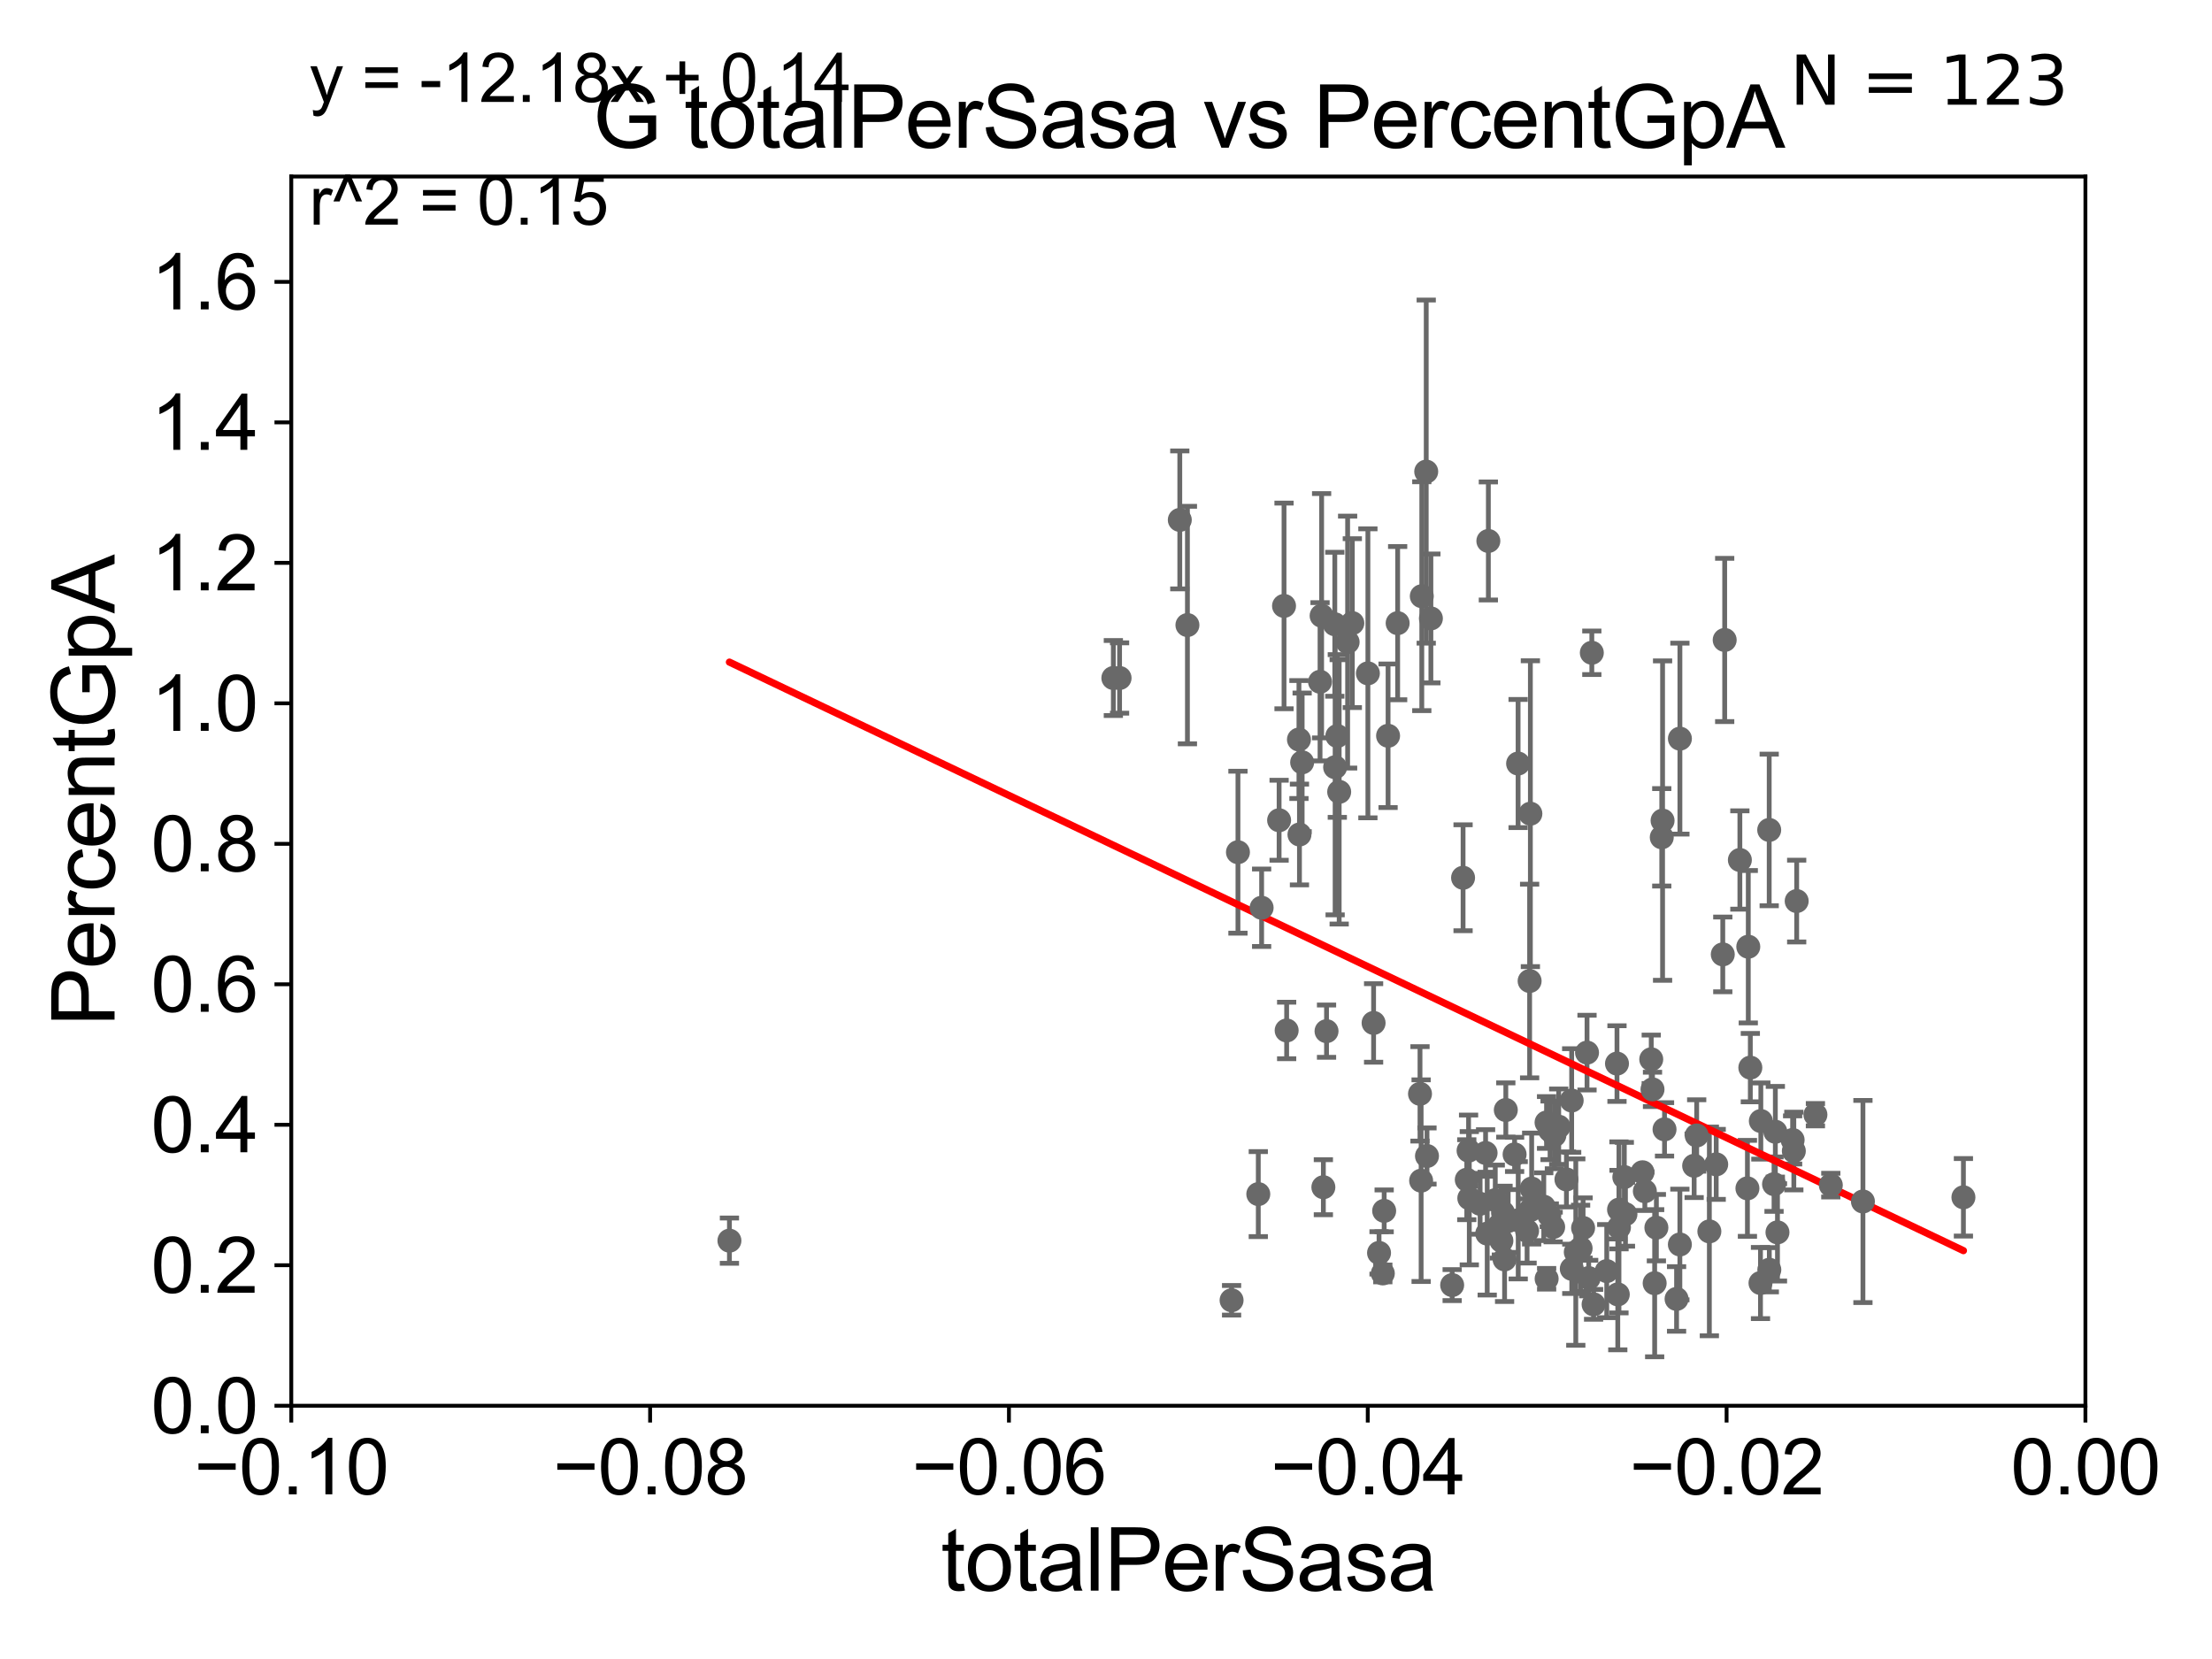 <?xml version="1.0" encoding="utf-8" standalone="no"?>
<!DOCTYPE svg PUBLIC "-//W3C//DTD SVG 1.1//EN"
  "http://www.w3.org/Graphics/SVG/1.1/DTD/svg11.dtd">
<svg xmlns:xlink="http://www.w3.org/1999/xlink" width="460.8pt" height="345.6pt" viewBox="0 0 460.8 345.6" xmlns="http://www.w3.org/2000/svg" version="1.1">
 <defs>
  <style type="text/css">*{stroke-linejoin: round; stroke-linecap: butt}</style>
 </defs>
 <g id="figure_1">
  <g id="patch_1">
   <path d="M 0 345.6 
L 460.8 345.6 
L 460.8 0 
L 0 0 
z
" style="fill: #ffffff"/>
  </g>
  <g id="axes_1">
   <g id="patch_2">
    <path d="M 60.68 292.84 
L 434.43 292.84 
L 434.43 36.775 
L 60.68 36.775 
z
" style="fill: #ffffff"/>
   </g>
   <g id="PathCollection_1">
    <defs>
     <path id="me9fb520112" d="M 0 1.118 
C 0.297 1.118 0.581 1 0.791 0.791 
C 1 0.581 1.118 0.297 1.118 0 
C 1.118 -0.297 1 -0.581 0.791 -0.791 
C 0.581 -1 0.297 -1.118 0 -1.118 
C -0.297 -1.118 -0.581 -1 -0.791 -0.791 
C -1 -0.581 -1.118 -0.297 -1.118 0 
C -1.118 0.297 -1 0.581 -0.791 0.791 
C -0.581 1 -0.297 1.118 0 1.118 
z
" style="stroke: #696969"/>
    </defs>
    <g clip-path="url(#pb67a6f3f46)">
     <use xlink:href="#me9fb520112" x="231.931" y="141.24" style="fill: #696969; stroke: #696969"/>
     <use xlink:href="#me9fb520112" x="302.512" y="267.707" style="fill: #696969; stroke: #696969"/>
     <use xlink:href="#me9fb520112" x="295.813" y="227.866" style="fill: #696969; stroke: #696969"/>
     <use xlink:href="#me9fb520112" x="328.266" y="260.834" style="fill: #696969; stroke: #696969"/>
     <use xlink:href="#me9fb520112" x="297.267" y="240.815" style="fill: #696969; stroke: #696969"/>
     <use xlink:href="#me9fb520112" x="311.492" y="250.009" style="fill: #696969; stroke: #696969"/>
     <use xlink:href="#me9fb520112" x="318.806" y="169.507" style="fill: #696969; stroke: #696969"/>
     <use xlink:href="#me9fb520112" x="324.708" y="234.708" style="fill: #696969; stroke: #696969"/>
     <use xlink:href="#me9fb520112" x="309.475" y="240.183" style="fill: #696969; stroke: #696969"/>
     <use xlink:href="#me9fb520112" x="336.847" y="221.564" style="fill: #696969; stroke: #696969"/>
     <use xlink:href="#me9fb520112" x="356.091" y="256.522" style="fill: #696969; stroke: #696969"/>
     <use xlink:href="#me9fb520112" x="326.318" y="245.696" style="fill: #696969; stroke: #696969"/>
     <use xlink:href="#me9fb520112" x="313.433" y="262.358" style="fill: #696969; stroke: #696969"/>
     <use xlink:href="#me9fb520112" x="322.909" y="235.471" style="fill: #696969; stroke: #696969"/>
     <use xlink:href="#me9fb520112" x="313.113" y="252.65" style="fill: #696969; stroke: #696969"/>
     <use xlink:href="#me9fb520112" x="346.345" y="170.946" style="fill: #696969; stroke: #696969"/>
     <use xlink:href="#me9fb520112" x="344.247" y="226.938" style="fill: #696969; stroke: #696969"/>
     <use xlink:href="#me9fb520112" x="349.261" y="270.59" style="fill: #696969; stroke: #696969"/>
     <use xlink:href="#me9fb520112" x="322.192" y="266.393" style="fill: #696969; stroke: #696969"/>
     <use xlink:href="#me9fb520112" x="308.333" y="250.776" style="fill: #696969; stroke: #696969"/>
     <use xlink:href="#me9fb520112" x="331.974" y="271.722" style="fill: #696969; stroke: #696969"/>
     <use xlink:href="#me9fb520112" x="314.179" y="254.355" style="fill: #696969; stroke: #696969"/>
     <use xlink:href="#me9fb520112" x="288.067" y="265.277" style="fill: #696969; stroke: #696969"/>
     <use xlink:href="#me9fb520112" x="337.275" y="251.983" style="fill: #696969; stroke: #696969"/>
     <use xlink:href="#me9fb520112" x="305.557" y="245.754" style="fill: #696969; stroke: #696969"/>
     <use xlink:href="#me9fb520112" x="262.125" y="248.751" style="fill: #696969; stroke: #696969"/>
     <use xlink:href="#me9fb520112" x="316.248" y="159.059" style="fill: #696969; stroke: #696969"/>
     <use xlink:href="#me9fb520112" x="318.819" y="252.081" style="fill: #696969; stroke: #696969"/>
     <use xlink:href="#me9fb520112" x="309.814" y="256.984" style="fill: #696969; stroke: #696969"/>
     <use xlink:href="#me9fb520112" x="323.552" y="255.615" style="fill: #696969; stroke: #696969"/>
     <use xlink:href="#me9fb520112" x="338.374" y="245.21" style="fill: #696969; stroke: #696969"/>
     <use xlink:href="#me9fb520112" x="287.279" y="261.002" style="fill: #696969; stroke: #696969"/>
     <use xlink:href="#me9fb520112" x="288.347" y="252.243" style="fill: #696969; stroke: #696969"/>
     <use xlink:href="#me9fb520112" x="330.954" y="266.248" style="fill: #696969; stroke: #696969"/>
     <use xlink:href="#me9fb520112" x="318.649" y="204.363" style="fill: #696969; stroke: #696969"/>
     <use xlink:href="#me9fb520112" x="321.595" y="251.376" style="fill: #696969; stroke: #696969"/>
     <use xlink:href="#me9fb520112" x="306.082" y="249.613" style="fill: #696969; stroke: #696969"/>
     <use xlink:href="#me9fb520112" x="319.073" y="247.602" style="fill: #696969; stroke: #696969"/>
     <use xlink:href="#me9fb520112" x="327.432" y="264.321" style="fill: #696969; stroke: #696969"/>
     <use xlink:href="#me9fb520112" x="318.12" y="256.432" style="fill: #696969; stroke: #696969"/>
     <use xlink:href="#me9fb520112" x="322.175" y="233.836" style="fill: #696969; stroke: #696969"/>
     <use xlink:href="#me9fb520112" x="342.163" y="244.202" style="fill: #696969; stroke: #696969"/>
     <use xlink:href="#me9fb520112" x="316.273" y="254.207" style="fill: #696969; stroke: #696969"/>
     <use xlink:href="#me9fb520112" x="330.605" y="219.277" style="fill: #696969; stroke: #696969"/>
     <use xlink:href="#me9fb520112" x="364.625" y="222.406" style="fill: #696969; stroke: #696969"/>
     <use xlink:href="#me9fb520112" x="368.557" y="172.893" style="fill: #696969; stroke: #696969"/>
     <use xlink:href="#me9fb520112" x="368.582" y="264.513" style="fill: #696969; stroke: #696969"/>
     <use xlink:href="#me9fb520112" x="359.284" y="133.316" style="fill: #696969; stroke: #696969"/>
     <use xlink:href="#me9fb520112" x="366.743" y="267.277" style="fill: #696969; stroke: #696969"/>
     <use xlink:href="#me9fb520112" x="349.948" y="259.249" style="fill: #696969; stroke: #696969"/>
     <use xlink:href="#me9fb520112" x="345.055" y="255.743" style="fill: #696969; stroke: #696969"/>
     <use xlink:href="#me9fb520112" x="369.837" y="235.762" style="fill: #696969; stroke: #696969"/>
     <use xlink:href="#me9fb520112" x="337.015" y="269.648" style="fill: #696969; stroke: #696969"/>
     <use xlink:href="#me9fb520112" x="370.281" y="256.723" style="fill: #696969; stroke: #696969"/>
     <use xlink:href="#me9fb520112" x="373.437" y="237.474" style="fill: #696969; stroke: #696969"/>
     <use xlink:href="#me9fb520112" x="369.565" y="246.685" style="fill: #696969; stroke: #696969"/>
     <use xlink:href="#me9fb520112" x="364.021" y="247.556" style="fill: #696969; stroke: #696969"/>
     <use xlink:href="#me9fb520112" x="381.391" y="246.885" style="fill: #696969; stroke: #696969"/>
     <use xlink:href="#me9fb520112" x="366.815" y="233.53" style="fill: #696969; stroke: #696969"/>
     <use xlink:href="#me9fb520112" x="373.688" y="239.781" style="fill: #696969; stroke: #696969"/>
     <use xlink:href="#me9fb520112" x="378.185" y="232.212" style="fill: #696969; stroke: #696969"/>
     <use xlink:href="#me9fb520112" x="362.447" y="179.153" style="fill: #696969; stroke: #696969"/>
     <use xlink:href="#me9fb520112" x="374.282" y="187.708" style="fill: #696969; stroke: #696969"/>
     <use xlink:href="#me9fb520112" x="304.784" y="182.855" style="fill: #696969; stroke: #696969"/>
     <use xlink:href="#me9fb520112" x="346.752" y="235.267" style="fill: #696969; stroke: #696969"/>
     <use xlink:href="#me9fb520112" x="337.26" y="255.685" style="fill: #696969; stroke: #696969"/>
     <use xlink:href="#me9fb520112" x="338.612" y="252.945" style="fill: #696969; stroke: #696969"/>
     <use xlink:href="#me9fb520112" x="346.175" y="174.428" style="fill: #696969; stroke: #696969"/>
     <use xlink:href="#me9fb520112" x="388.084" y="250.292" style="fill: #696969; stroke: #696969"/>
     <use xlink:href="#me9fb520112" x="334.713" y="264.792" style="fill: #696969; stroke: #696969"/>
     <use xlink:href="#me9fb520112" x="364.199" y="197.218" style="fill: #696969; stroke: #696969"/>
     <use xlink:href="#me9fb520112" x="353.451" y="236.538" style="fill: #696969; stroke: #696969"/>
     <use xlink:href="#me9fb520112" x="329.787" y="255.803" style="fill: #696969; stroke: #696969"/>
     <use xlink:href="#me9fb520112" x="358.887" y="198.817" style="fill: #696969; stroke: #696969"/>
     <use xlink:href="#me9fb520112" x="357.518" y="242.558" style="fill: #696969; stroke: #696969"/>
     <use xlink:href="#me9fb520112" x="323.81" y="236.496" style="fill: #696969; stroke: #696969"/>
     <use xlink:href="#me9fb520112" x="349.956" y="153.873" style="fill: #696969; stroke: #696969"/>
     <use xlink:href="#me9fb520112" x="344.696" y="267.317" style="fill: #696969; stroke: #696969"/>
     <use xlink:href="#me9fb520112" x="312.322" y="255.283" style="fill: #696969; stroke: #696969"/>
     <use xlink:href="#me9fb520112" x="329.27" y="260.054" style="fill: #696969; stroke: #696969"/>
     <use xlink:href="#me9fb520112" x="327.408" y="229.259" style="fill: #696969; stroke: #696969"/>
     <use xlink:href="#me9fb520112" x="352.922" y="242.849" style="fill: #696969; stroke: #696969"/>
     <use xlink:href="#me9fb520112" x="343.984" y="220.668" style="fill: #696969; stroke: #696969"/>
     <use xlink:href="#me9fb520112" x="322.743" y="253.157" style="fill: #696969; stroke: #696969"/>
     <use xlink:href="#me9fb520112" x="342.653" y="248.15" style="fill: #696969; stroke: #696969"/>
     <use xlink:href="#me9fb520112" x="296.186" y="124.199" style="fill: #696969; stroke: #696969"/>
     <use xlink:href="#me9fb520112" x="409.016" y="249.421" style="fill: #696969; stroke: #696969"/>
     <use xlink:href="#me9fb520112" x="257.888" y="177.53" style="fill: #696969; stroke: #696969"/>
     <use xlink:href="#me9fb520112" x="298.081" y="128.83" style="fill: #696969; stroke: #696969"/>
     <use xlink:href="#me9fb520112" x="278.586" y="153.321" style="fill: #696969; stroke: #696969"/>
     <use xlink:href="#me9fb520112" x="276.341" y="214.811" style="fill: #696969; stroke: #696969"/>
     <use xlink:href="#me9fb520112" x="331.606" y="135.984" style="fill: #696969; stroke: #696969"/>
     <use xlink:href="#me9fb520112" x="289.162" y="153.276" style="fill: #696969; stroke: #696969"/>
     <use xlink:href="#me9fb520112" x="274.989" y="142.026" style="fill: #696969; stroke: #696969"/>
     <use xlink:href="#me9fb520112" x="262.82" y="189.101" style="fill: #696969; stroke: #696969"/>
     <use xlink:href="#me9fb520112" x="284.958" y="140.27" style="fill: #696969; stroke: #696969"/>
     <use xlink:href="#me9fb520112" x="278.132" y="159.824" style="fill: #696969; stroke: #696969"/>
     <use xlink:href="#me9fb520112" x="281.714" y="129.809" style="fill: #696969; stroke: #696969"/>
     <use xlink:href="#me9fb520112" x="247.363" y="130.211" style="fill: #696969; stroke: #696969"/>
     <use xlink:href="#me9fb520112" x="310.052" y="112.694" style="fill: #696969; stroke: #696969"/>
     <use xlink:href="#me9fb520112" x="268.033" y="214.664" style="fill: #696969; stroke: #696969"/>
     <use xlink:href="#me9fb520112" x="291.157" y="129.815" style="fill: #696969; stroke: #696969"/>
     <use xlink:href="#me9fb520112" x="296.047" y="245.953" style="fill: #696969; stroke: #696969"/>
     <use xlink:href="#me9fb520112" x="286.145" y="213.098" style="fill: #696969; stroke: #696969"/>
     <use xlink:href="#me9fb520112" x="270.702" y="173.84" style="fill: #696969; stroke: #696969"/>
     <use xlink:href="#me9fb520112" x="151.953" y="258.452" style="fill: #696969; stroke: #696969"/>
     <use xlink:href="#me9fb520112" x="305.931" y="239.704" style="fill: #696969; stroke: #696969"/>
     <use xlink:href="#me9fb520112" x="233.228" y="141.241" style="fill: #696969; stroke: #696969"/>
     <use xlink:href="#me9fb520112" x="297.108" y="98.244" style="fill: #696969; stroke: #696969"/>
     <use xlink:href="#me9fb520112" x="270.594" y="154.059" style="fill: #696969; stroke: #696969"/>
     <use xlink:href="#me9fb520112" x="267.486" y="126.225" style="fill: #696969; stroke: #696969"/>
     <use xlink:href="#me9fb520112" x="280.735" y="133.761" style="fill: #696969; stroke: #696969"/>
     <use xlink:href="#me9fb520112" x="313.688" y="231.234" style="fill: #696969; stroke: #696969"/>
     <use xlink:href="#me9fb520112" x="245.773" y="108.307" style="fill: #696969; stroke: #696969"/>
     <use xlink:href="#me9fb520112" x="271.262" y="158.81" style="fill: #696969; stroke: #696969"/>
     <use xlink:href="#me9fb520112" x="266.461" y="170.873" style="fill: #696969; stroke: #696969"/>
     <use xlink:href="#me9fb520112" x="278.976" y="164.96" style="fill: #696969; stroke: #696969"/>
     <use xlink:href="#me9fb520112" x="275.682" y="247.319" style="fill: #696969; stroke: #696969"/>
     <use xlink:href="#me9fb520112" x="256.561" y="270.872" style="fill: #696969; stroke: #696969"/>
     <use xlink:href="#me9fb520112" x="278.063" y="130.045" style="fill: #696969; stroke: #696969"/>
     <use xlink:href="#me9fb520112" x="275.317" y="128.271" style="fill: #696969; stroke: #696969"/>
     <use xlink:href="#me9fb520112" x="315.52" y="240.484" style="fill: #696969; stroke: #696969"/>
     <use xlink:href="#me9fb520112" x="312.766" y="258.487" style="fill: #696969; stroke: #696969"/>
    </g>
   </g>
   <g id="matplotlib.axis_1">
    <g id="xtick_1">
     <g id="line2d_1">
      <defs>
       <path id="mfc06d33dcc" d="M 0 0 
L 0 3.5 
" style="stroke: #000000; stroke-width: 0.8"/>
      </defs>
      <g>
       <use xlink:href="#mfc06d33dcc" x="60.68" y="292.84" style="stroke: #000000; stroke-width: 0.8"/>
      </g>
     </g>
     <g id="text_1">
      <!-- −0.10 -->
      <g transform="translate(40.439 311.293)scale(0.16 -0.16)">
       <defs>
        <path id="ArialMT-2212" d="M 3381 1997 
L 356 1997 
L 356 2522 
L 3381 2522 
L 3381 1997 
z
" transform="scale(0.016)"/>
        <path id="ArialMT-30" d="M 266 2259 
Q 266 3072 433 3567 
Q 600 4063 929 4331 
Q 1259 4600 1759 4600 
Q 2128 4600 2406 4451 
Q 2684 4303 2865 4023 
Q 3047 3744 3150 3342 
Q 3253 2941 3253 2259 
Q 3253 1453 3087 958 
Q 2922 463 2592 192 
Q 2263 -78 1759 -78 
Q 1097 -78 719 397 
Q 266 969 266 2259 
z
M 844 2259 
Q 844 1131 1108 757 
Q 1372 384 1759 384 
Q 2147 384 2411 759 
Q 2675 1134 2675 2259 
Q 2675 3391 2411 3762 
Q 2147 4134 1753 4134 
Q 1366 4134 1134 3806 
Q 844 3388 844 2259 
z
" transform="scale(0.016)"/>
        <path id="ArialMT-2e" d="M 581 0 
L 581 641 
L 1222 641 
L 1222 0 
L 581 0 
z
" transform="scale(0.016)"/>
        <path id="ArialMT-31" d="M 2384 0 
L 1822 0 
L 1822 3584 
Q 1619 3391 1289 3197 
Q 959 3003 697 2906 
L 697 3450 
Q 1169 3672 1522 3987 
Q 1875 4303 2022 4600 
L 2384 4600 
L 2384 0 
z
" transform="scale(0.016)"/>
       </defs>
       <use xlink:href="#ArialMT-2212"/>
       <use xlink:href="#ArialMT-30" x="58.398"/>
       <use xlink:href="#ArialMT-2e" x="114.014"/>
       <use xlink:href="#ArialMT-31" x="141.797"/>
       <use xlink:href="#ArialMT-30" x="197.412"/>
      </g>
     </g>
    </g>
    <g id="xtick_2">
     <g id="line2d_2">
      <g>
       <use xlink:href="#mfc06d33dcc" x="135.43" y="292.84" style="stroke: #000000; stroke-width: 0.8"/>
      </g>
     </g>
     <g id="text_2">
      <!-- −0.08 -->
      <g transform="translate(115.189 311.293)scale(0.16 -0.16)">
       <defs>
        <path id="ArialMT-38" d="M 1131 2484 
Q 781 2613 612 2850 
Q 444 3088 444 3419 
Q 444 3919 803 4259 
Q 1163 4600 1759 4600 
Q 2359 4600 2725 4251 
Q 3091 3903 3091 3403 
Q 3091 3084 2923 2848 
Q 2756 2613 2416 2484 
Q 2838 2347 3058 2040 
Q 3278 1734 3278 1309 
Q 3278 722 2862 322 
Q 2447 -78 1769 -78 
Q 1091 -78 675 323 
Q 259 725 259 1325 
Q 259 1772 486 2073 
Q 713 2375 1131 2484 
z
M 1019 3438 
Q 1019 3113 1228 2906 
Q 1438 2700 1772 2700 
Q 2097 2700 2305 2904 
Q 2513 3109 2513 3406 
Q 2513 3716 2298 3927 
Q 2084 4138 1766 4138 
Q 1444 4138 1231 3931 
Q 1019 3725 1019 3438 
z
M 838 1322 
Q 838 1081 952 856 
Q 1066 631 1291 507 
Q 1516 384 1775 384 
Q 2178 384 2440 643 
Q 2703 903 2703 1303 
Q 2703 1709 2433 1975 
Q 2163 2241 1756 2241 
Q 1359 2241 1098 1978 
Q 838 1716 838 1322 
z
" transform="scale(0.016)"/>
       </defs>
       <use xlink:href="#ArialMT-2212"/>
       <use xlink:href="#ArialMT-30" x="58.398"/>
       <use xlink:href="#ArialMT-2e" x="114.014"/>
       <use xlink:href="#ArialMT-30" x="141.797"/>
       <use xlink:href="#ArialMT-38" x="197.412"/>
      </g>
     </g>
    </g>
    <g id="xtick_3">
     <g id="line2d_3">
      <g>
       <use xlink:href="#mfc06d33dcc" x="210.18" y="292.84" style="stroke: #000000; stroke-width: 0.8"/>
      </g>
     </g>
     <g id="text_3">
      <!-- −0.06 -->
      <g transform="translate(189.939 311.293)scale(0.16 -0.16)">
       <defs>
        <path id="ArialMT-36" d="M 3184 3459 
L 2625 3416 
Q 2550 3747 2413 3897 
Q 2184 4138 1850 4138 
Q 1581 4138 1378 3988 
Q 1113 3794 959 3422 
Q 806 3050 800 2363 
Q 1003 2672 1297 2822 
Q 1591 2972 1913 2972 
Q 2475 2972 2870 2558 
Q 3266 2144 3266 1488 
Q 3266 1056 3080 686 
Q 2894 316 2569 119 
Q 2244 -78 1831 -78 
Q 1128 -78 684 439 
Q 241 956 241 2144 
Q 241 3472 731 4075 
Q 1159 4600 1884 4600 
Q 2425 4600 2770 4297 
Q 3116 3994 3184 3459 
z
M 888 1484 
Q 888 1194 1011 928 
Q 1134 663 1356 523 
Q 1578 384 1822 384 
Q 2178 384 2434 671 
Q 2691 959 2691 1453 
Q 2691 1928 2437 2201 
Q 2184 2475 1800 2475 
Q 1419 2475 1153 2201 
Q 888 1928 888 1484 
z
" transform="scale(0.016)"/>
       </defs>
       <use xlink:href="#ArialMT-2212"/>
       <use xlink:href="#ArialMT-30" x="58.398"/>
       <use xlink:href="#ArialMT-2e" x="114.014"/>
       <use xlink:href="#ArialMT-30" x="141.797"/>
       <use xlink:href="#ArialMT-36" x="197.412"/>
      </g>
     </g>
    </g>
    <g id="xtick_4">
     <g id="line2d_4">
      <g>
       <use xlink:href="#mfc06d33dcc" x="284.93" y="292.84" style="stroke: #000000; stroke-width: 0.8"/>
      </g>
     </g>
     <g id="text_4">
      <!-- −0.04 -->
      <g transform="translate(264.689 311.293)scale(0.16 -0.16)">
       <defs>
        <path id="ArialMT-34" d="M 2069 0 
L 2069 1097 
L 81 1097 
L 81 1613 
L 2172 4581 
L 2631 4581 
L 2631 1613 
L 3250 1613 
L 3250 1097 
L 2631 1097 
L 2631 0 
L 2069 0 
z
M 2069 1613 
L 2069 3678 
L 634 1613 
L 2069 1613 
z
" transform="scale(0.016)"/>
       </defs>
       <use xlink:href="#ArialMT-2212"/>
       <use xlink:href="#ArialMT-30" x="58.398"/>
       <use xlink:href="#ArialMT-2e" x="114.014"/>
       <use xlink:href="#ArialMT-30" x="141.797"/>
       <use xlink:href="#ArialMT-34" x="197.412"/>
      </g>
     </g>
    </g>
    <g id="xtick_5">
     <g id="line2d_5">
      <g>
       <use xlink:href="#mfc06d33dcc" x="359.68" y="292.84" style="stroke: #000000; stroke-width: 0.8"/>
      </g>
     </g>
     <g id="text_5">
      <!-- −0.02 -->
      <g transform="translate(339.439 311.293)scale(0.16 -0.16)">
       <defs>
        <path id="ArialMT-32" d="M 3222 541 
L 3222 0 
L 194 0 
Q 188 203 259 391 
Q 375 700 629 1000 
Q 884 1300 1366 1694 
Q 2113 2306 2375 2664 
Q 2638 3022 2638 3341 
Q 2638 3675 2398 3904 
Q 2159 4134 1775 4134 
Q 1369 4134 1125 3890 
Q 881 3647 878 3216 
L 300 3275 
Q 359 3922 746 4261 
Q 1134 4600 1788 4600 
Q 2447 4600 2831 4234 
Q 3216 3869 3216 3328 
Q 3216 3053 3103 2787 
Q 2991 2522 2730 2228 
Q 2469 1934 1863 1422 
Q 1356 997 1212 845 
Q 1069 694 975 541 
L 3222 541 
z
" transform="scale(0.016)"/>
       </defs>
       <use xlink:href="#ArialMT-2212"/>
       <use xlink:href="#ArialMT-30" x="58.398"/>
       <use xlink:href="#ArialMT-2e" x="114.014"/>
       <use xlink:href="#ArialMT-30" x="141.797"/>
       <use xlink:href="#ArialMT-32" x="197.412"/>
      </g>
     </g>
    </g>
    <g id="xtick_6">
     <g id="line2d_6">
      <g>
       <use xlink:href="#mfc06d33dcc" x="434.43" y="292.84" style="stroke: #000000; stroke-width: 0.8"/>
      </g>
     </g>
     <g id="text_6">
      <!-- 0.00 -->
      <g transform="translate(418.861 311.293)scale(0.16 -0.16)">
       <use xlink:href="#ArialMT-30"/>
       <use xlink:href="#ArialMT-2e" x="55.615"/>
       <use xlink:href="#ArialMT-30" x="83.398"/>
       <use xlink:href="#ArialMT-30" x="139.014"/>
      </g>
     </g>
    </g>
    <g id="text_7">
     <!-- totalPerSasa -->
     <g transform="translate(196.027 331.357)scale(0.18 -0.18)">
      <defs>
       <path id="ArialMT-74" d="M 1650 503 
L 1731 6 
Q 1494 -44 1306 -44 
Q 1000 -44 831 53 
Q 663 150 594 308 
Q 525 466 525 972 
L 525 2881 
L 113 2881 
L 113 3319 
L 525 3319 
L 525 4141 
L 1084 4478 
L 1084 3319 
L 1650 3319 
L 1650 2881 
L 1084 2881 
L 1084 941 
Q 1084 700 1114 631 
Q 1144 563 1211 522 
Q 1278 481 1403 481 
Q 1497 481 1650 503 
z
" transform="scale(0.016)"/>
       <path id="ArialMT-6f" d="M 213 1659 
Q 213 2581 725 3025 
Q 1153 3394 1769 3394 
Q 2453 3394 2887 2945 
Q 3322 2497 3322 1706 
Q 3322 1066 3130 698 
Q 2938 331 2570 128 
Q 2203 -75 1769 -75 
Q 1072 -75 642 372 
Q 213 819 213 1659 
z
M 791 1659 
Q 791 1022 1069 705 
Q 1347 388 1769 388 
Q 2188 388 2466 706 
Q 2744 1025 2744 1678 
Q 2744 2294 2464 2611 
Q 2184 2928 1769 2928 
Q 1347 2928 1069 2612 
Q 791 2297 791 1659 
z
" transform="scale(0.016)"/>
       <path id="ArialMT-61" d="M 2588 409 
Q 2275 144 1986 34 
Q 1697 -75 1366 -75 
Q 819 -75 525 192 
Q 231 459 231 875 
Q 231 1119 342 1320 
Q 453 1522 633 1644 
Q 813 1766 1038 1828 
Q 1203 1872 1538 1913 
Q 2219 1994 2541 2106 
Q 2544 2222 2544 2253 
Q 2544 2597 2384 2738 
Q 2169 2928 1744 2928 
Q 1347 2928 1158 2789 
Q 969 2650 878 2297 
L 328 2372 
Q 403 2725 575 2942 
Q 747 3159 1072 3276 
Q 1397 3394 1825 3394 
Q 2250 3394 2515 3294 
Q 2781 3194 2906 3042 
Q 3031 2891 3081 2659 
Q 3109 2516 3109 2141 
L 3109 1391 
Q 3109 606 3145 398 
Q 3181 191 3288 0 
L 2700 0 
Q 2613 175 2588 409 
z
M 2541 1666 
Q 2234 1541 1622 1453 
Q 1275 1403 1131 1340 
Q 988 1278 909 1158 
Q 831 1038 831 891 
Q 831 666 1001 516 
Q 1172 366 1500 366 
Q 1825 366 2078 508 
Q 2331 650 2450 897 
Q 2541 1088 2541 1459 
L 2541 1666 
z
" transform="scale(0.016)"/>
       <path id="ArialMT-6c" d="M 409 0 
L 409 4581 
L 972 4581 
L 972 0 
L 409 0 
z
" transform="scale(0.016)"/>
       <path id="ArialMT-50" d="M 494 0 
L 494 4581 
L 2222 4581 
Q 2678 4581 2919 4538 
Q 3256 4481 3484 4323 
Q 3713 4166 3852 3881 
Q 3991 3597 3991 3256 
Q 3991 2672 3619 2267 
Q 3247 1863 2275 1863 
L 1100 1863 
L 1100 0 
L 494 0 
z
M 1100 2403 
L 2284 2403 
Q 2872 2403 3119 2622 
Q 3366 2841 3366 3238 
Q 3366 3525 3220 3729 
Q 3075 3934 2838 4000 
Q 2684 4041 2272 4041 
L 1100 4041 
L 1100 2403 
z
" transform="scale(0.016)"/>
       <path id="ArialMT-65" d="M 2694 1069 
L 3275 997 
Q 3138 488 2766 206 
Q 2394 -75 1816 -75 
Q 1088 -75 661 373 
Q 234 822 234 1631 
Q 234 2469 665 2931 
Q 1097 3394 1784 3394 
Q 2450 3394 2872 2941 
Q 3294 2488 3294 1666 
Q 3294 1616 3291 1516 
L 816 1516 
Q 847 969 1125 678 
Q 1403 388 1819 388 
Q 2128 388 2347 550 
Q 2566 713 2694 1069 
z
M 847 1978 
L 2700 1978 
Q 2663 2397 2488 2606 
Q 2219 2931 1791 2931 
Q 1403 2931 1139 2672 
Q 875 2413 847 1978 
z
" transform="scale(0.016)"/>
       <path id="ArialMT-72" d="M 416 0 
L 416 3319 
L 922 3319 
L 922 2816 
Q 1116 3169 1280 3281 
Q 1444 3394 1641 3394 
Q 1925 3394 2219 3213 
L 2025 2691 
Q 1819 2813 1613 2813 
Q 1428 2813 1281 2702 
Q 1134 2591 1072 2394 
Q 978 2094 978 1738 
L 978 0 
L 416 0 
z
" transform="scale(0.016)"/>
       <path id="ArialMT-53" d="M 288 1472 
L 859 1522 
Q 900 1178 1048 958 
Q 1197 738 1509 602 
Q 1822 466 2213 466 
Q 2559 466 2825 569 
Q 3091 672 3220 851 
Q 3350 1031 3350 1244 
Q 3350 1459 3225 1620 
Q 3100 1781 2813 1891 
Q 2628 1963 1997 2114 
Q 1366 2266 1113 2400 
Q 784 2572 623 2826 
Q 463 3081 463 3397 
Q 463 3744 659 4045 
Q 856 4347 1234 4503 
Q 1613 4659 2075 4659 
Q 2584 4659 2973 4495 
Q 3363 4331 3572 4012 
Q 3781 3694 3797 3291 
L 3216 3247 
Q 3169 3681 2898 3903 
Q 2628 4125 2100 4125 
Q 1550 4125 1298 3923 
Q 1047 3722 1047 3438 
Q 1047 3191 1225 3031 
Q 1400 2872 2139 2705 
Q 2878 2538 3153 2413 
Q 3553 2228 3743 1945 
Q 3934 1663 3934 1294 
Q 3934 928 3725 604 
Q 3516 281 3123 101 
Q 2731 -78 2241 -78 
Q 1619 -78 1198 103 
Q 778 284 539 648 
Q 300 1013 288 1472 
z
" transform="scale(0.016)"/>
       <path id="ArialMT-73" d="M 197 991 
L 753 1078 
Q 800 744 1014 566 
Q 1228 388 1613 388 
Q 2000 388 2187 545 
Q 2375 703 2375 916 
Q 2375 1106 2209 1216 
Q 2094 1291 1634 1406 
Q 1016 1563 777 1677 
Q 538 1791 414 1992 
Q 291 2194 291 2438 
Q 291 2659 392 2848 
Q 494 3038 669 3163 
Q 800 3259 1026 3326 
Q 1253 3394 1513 3394 
Q 1903 3394 2198 3281 
Q 2494 3169 2634 2976 
Q 2775 2784 2828 2463 
L 2278 2388 
Q 2241 2644 2061 2787 
Q 1881 2931 1553 2931 
Q 1166 2931 1000 2803 
Q 834 2675 834 2503 
Q 834 2394 903 2306 
Q 972 2216 1119 2156 
Q 1203 2125 1616 2013 
Q 2213 1853 2448 1751 
Q 2684 1650 2818 1456 
Q 2953 1263 2953 975 
Q 2953 694 2789 445 
Q 2625 197 2315 61 
Q 2006 -75 1616 -75 
Q 969 -75 630 194 
Q 291 463 197 991 
z
" transform="scale(0.016)"/>
      </defs>
      <use xlink:href="#ArialMT-74"/>
      <use xlink:href="#ArialMT-6f" x="27.783"/>
      <use xlink:href="#ArialMT-74" x="83.398"/>
      <use xlink:href="#ArialMT-61" x="111.182"/>
      <use xlink:href="#ArialMT-6c" x="166.797"/>
      <use xlink:href="#ArialMT-50" x="189.014"/>
      <use xlink:href="#ArialMT-65" x="255.713"/>
      <use xlink:href="#ArialMT-72" x="311.328"/>
      <use xlink:href="#ArialMT-53" x="344.629"/>
      <use xlink:href="#ArialMT-61" x="411.328"/>
      <use xlink:href="#ArialMT-73" x="466.943"/>
      <use xlink:href="#ArialMT-61" x="516.943"/>
     </g>
    </g>
   </g>
   <g id="matplotlib.axis_2">
    <g id="ytick_1">
     <g id="line2d_7">
      <defs>
       <path id="mbe3d5d39f7" d="M 0 0 
L -3.5 0 
" style="stroke: #000000; stroke-width: 0.8"/>
      </defs>
      <g>
       <use xlink:href="#mbe3d5d39f7" x="60.68" y="292.84" style="stroke: #000000; stroke-width: 0.8"/>
      </g>
     </g>
     <g id="text_8">
      <!-- 0.0 -->
      <g transform="translate(31.44 298.566)scale(0.16 -0.16)">
       <use xlink:href="#ArialMT-30"/>
       <use xlink:href="#ArialMT-2e" x="55.615"/>
       <use xlink:href="#ArialMT-30" x="83.398"/>
      </g>
     </g>
    </g>
    <g id="ytick_2">
     <g id="line2d_8">
      <g>
       <use xlink:href="#mbe3d5d39f7" x="60.68" y="263.575" style="stroke: #000000; stroke-width: 0.8"/>
      </g>
     </g>
     <g id="text_9">
      <!-- 0.2 -->
      <g transform="translate(31.44 269.302)scale(0.16 -0.16)">
       <use xlink:href="#ArialMT-30"/>
       <use xlink:href="#ArialMT-2e" x="55.615"/>
       <use xlink:href="#ArialMT-32" x="83.398"/>
      </g>
     </g>
    </g>
    <g id="ytick_3">
     <g id="line2d_9">
      <g>
       <use xlink:href="#mbe3d5d39f7" x="60.68" y="234.311" style="stroke: #000000; stroke-width: 0.8"/>
      </g>
     </g>
     <g id="text_10">
      <!-- 0.4 -->
      <g transform="translate(31.44 240.037)scale(0.16 -0.16)">
       <use xlink:href="#ArialMT-30"/>
       <use xlink:href="#ArialMT-2e" x="55.615"/>
       <use xlink:href="#ArialMT-34" x="83.398"/>
      </g>
     </g>
    </g>
    <g id="ytick_4">
     <g id="line2d_10">
      <g>
       <use xlink:href="#mbe3d5d39f7" x="60.68" y="205.046" style="stroke: #000000; stroke-width: 0.8"/>
      </g>
     </g>
     <g id="text_11">
      <!-- 0.6 -->
      <g transform="translate(31.44 210.772)scale(0.16 -0.16)">
       <use xlink:href="#ArialMT-30"/>
       <use xlink:href="#ArialMT-2e" x="55.615"/>
       <use xlink:href="#ArialMT-36" x="83.398"/>
      </g>
     </g>
    </g>
    <g id="ytick_5">
     <g id="line2d_11">
      <g>
       <use xlink:href="#mbe3d5d39f7" x="60.68" y="175.782" style="stroke: #000000; stroke-width: 0.8"/>
      </g>
     </g>
     <g id="text_12">
      <!-- 0.8 -->
      <g transform="translate(31.44 181.508)scale(0.16 -0.16)">
       <use xlink:href="#ArialMT-30"/>
       <use xlink:href="#ArialMT-2e" x="55.615"/>
       <use xlink:href="#ArialMT-38" x="83.398"/>
      </g>
     </g>
    </g>
    <g id="ytick_6">
     <g id="line2d_12">
      <g>
       <use xlink:href="#mbe3d5d39f7" x="60.68" y="146.517" style="stroke: #000000; stroke-width: 0.8"/>
      </g>
     </g>
     <g id="text_13">
      <!-- 1.0 -->
      <g transform="translate(31.44 152.243)scale(0.16 -0.16)">
       <use xlink:href="#ArialMT-31"/>
       <use xlink:href="#ArialMT-2e" x="55.615"/>
       <use xlink:href="#ArialMT-30" x="83.398"/>
      </g>
     </g>
    </g>
    <g id="ytick_7">
     <g id="line2d_13">
      <g>
       <use xlink:href="#mbe3d5d39f7" x="60.68" y="117.252" style="stroke: #000000; stroke-width: 0.8"/>
      </g>
     </g>
     <g id="text_14">
      <!-- 1.2 -->
      <g transform="translate(31.44 122.979)scale(0.16 -0.16)">
       <use xlink:href="#ArialMT-31"/>
       <use xlink:href="#ArialMT-2e" x="55.615"/>
       <use xlink:href="#ArialMT-32" x="83.398"/>
      </g>
     </g>
    </g>
    <g id="ytick_8">
     <g id="line2d_14">
      <g>
       <use xlink:href="#mbe3d5d39f7" x="60.68" y="87.988" style="stroke: #000000; stroke-width: 0.8"/>
      </g>
     </g>
     <g id="text_15">
      <!-- 1.4 -->
      <g transform="translate(31.44 93.714)scale(0.16 -0.16)">
       <use xlink:href="#ArialMT-31"/>
       <use xlink:href="#ArialMT-2e" x="55.615"/>
       <use xlink:href="#ArialMT-34" x="83.398"/>
      </g>
     </g>
    </g>
    <g id="ytick_9">
     <g id="line2d_15">
      <g>
       <use xlink:href="#mbe3d5d39f7" x="60.68" y="58.723" style="stroke: #000000; stroke-width: 0.8"/>
      </g>
     </g>
     <g id="text_16">
      <!-- 1.6 -->
      <g transform="translate(31.44 64.45)scale(0.16 -0.16)">
       <use xlink:href="#ArialMT-31"/>
       <use xlink:href="#ArialMT-2e" x="55.615"/>
       <use xlink:href="#ArialMT-36" x="83.398"/>
      </g>
     </g>
    </g>
    <g id="text_17">
     <!-- PercentGpA -->
     <g transform="translate(23.863 213.831)rotate(-90)scale(0.18 -0.18)">
      <defs>
       <path id="ArialMT-63" d="M 2588 1216 
L 3141 1144 
Q 3050 572 2676 248 
Q 2303 -75 1759 -75 
Q 1078 -75 664 370 
Q 250 816 250 1647 
Q 250 2184 428 2587 
Q 606 2991 970 3192 
Q 1334 3394 1763 3394 
Q 2303 3394 2647 3120 
Q 2991 2847 3088 2344 
L 2541 2259 
Q 2463 2594 2264 2762 
Q 2066 2931 1784 2931 
Q 1359 2931 1093 2626 
Q 828 2322 828 1663 
Q 828 994 1084 691 
Q 1341 388 1753 388 
Q 2084 388 2306 591 
Q 2528 794 2588 1216 
z
" transform="scale(0.016)"/>
       <path id="ArialMT-6e" d="M 422 0 
L 422 3319 
L 928 3319 
L 928 2847 
Q 1294 3394 1984 3394 
Q 2284 3394 2536 3286 
Q 2788 3178 2913 3003 
Q 3038 2828 3088 2588 
Q 3119 2431 3119 2041 
L 3119 0 
L 2556 0 
L 2556 2019 
Q 2556 2363 2490 2533 
Q 2425 2703 2258 2804 
Q 2091 2906 1866 2906 
Q 1506 2906 1245 2678 
Q 984 2450 984 1813 
L 984 0 
L 422 0 
z
" transform="scale(0.016)"/>
       <path id="ArialMT-47" d="M 2638 1797 
L 2638 2334 
L 4578 2338 
L 4578 638 
Q 4131 281 3656 101 
Q 3181 -78 2681 -78 
Q 2006 -78 1454 211 
Q 903 500 622 1047 
Q 341 1594 341 2269 
Q 341 2938 620 3517 
Q 900 4097 1425 4378 
Q 1950 4659 2634 4659 
Q 3131 4659 3532 4498 
Q 3934 4338 4162 4050 
Q 4391 3763 4509 3300 
L 3963 3150 
Q 3859 3500 3706 3700 
Q 3553 3900 3268 4020 
Q 2984 4141 2638 4141 
Q 2222 4141 1919 4014 
Q 1616 3888 1430 3681 
Q 1244 3475 1141 3228 
Q 966 2803 966 2306 
Q 966 1694 1177 1281 
Q 1388 869 1791 669 
Q 2194 469 2647 469 
Q 3041 469 3416 620 
Q 3791 772 3984 944 
L 3984 1797 
L 2638 1797 
z
" transform="scale(0.016)"/>
       <path id="ArialMT-70" d="M 422 -1272 
L 422 3319 
L 934 3319 
L 934 2888 
Q 1116 3141 1344 3267 
Q 1572 3394 1897 3394 
Q 2322 3394 2647 3175 
Q 2972 2956 3137 2557 
Q 3303 2159 3303 1684 
Q 3303 1175 3120 767 
Q 2938 359 2589 142 
Q 2241 -75 1856 -75 
Q 1575 -75 1351 44 
Q 1128 163 984 344 
L 984 -1272 
L 422 -1272 
z
M 931 1641 
Q 931 1000 1190 694 
Q 1450 388 1819 388 
Q 2194 388 2461 705 
Q 2728 1022 2728 1688 
Q 2728 2322 2467 2637 
Q 2206 2953 1844 2953 
Q 1484 2953 1207 2617 
Q 931 2281 931 1641 
z
" transform="scale(0.016)"/>
       <path id="ArialMT-41" d="M -9 0 
L 1750 4581 
L 2403 4581 
L 4278 0 
L 3588 0 
L 3053 1388 
L 1138 1388 
L 634 0 
L -9 0 
z
M 1313 1881 
L 2866 1881 
L 2388 3150 
Q 2169 3728 2063 4100 
Q 1975 3659 1816 3225 
L 1313 1881 
z
" transform="scale(0.016)"/>
      </defs>
      <use xlink:href="#ArialMT-50"/>
      <use xlink:href="#ArialMT-65" x="66.699"/>
      <use xlink:href="#ArialMT-72" x="122.314"/>
      <use xlink:href="#ArialMT-63" x="155.615"/>
      <use xlink:href="#ArialMT-65" x="205.615"/>
      <use xlink:href="#ArialMT-6e" x="261.23"/>
      <use xlink:href="#ArialMT-74" x="316.846"/>
      <use xlink:href="#ArialMT-47" x="344.629"/>
      <use xlink:href="#ArialMT-70" x="422.412"/>
      <use xlink:href="#ArialMT-41" x="478.027"/>
     </g>
    </g>
   </g>
   <g id="LineCollection_1">
    <path d="M 231.931 149.056 
L 231.931 133.425 
" clip-path="url(#pb67a6f3f46)" style="fill: none; stroke: #696969"/>
    <path d="M 302.512 270.937 
L 302.512 264.478 
" clip-path="url(#pb67a6f3f46)" style="fill: none; stroke: #696969"/>
    <path d="M 295.813 237.702 
L 295.813 218.03 
" clip-path="url(#pb67a6f3f46)" style="fill: none; stroke: #696969"/>
    <path d="M 328.266 280.25 
L 328.266 241.418 
" clip-path="url(#pb67a6f3f46)" style="fill: none; stroke: #696969"/>
    <path d="M 297.267 246.66 
L 297.267 234.97 
" clip-path="url(#pb67a6f3f46)" style="fill: none; stroke: #696969"/>
    <path d="M 311.492 257.312 
L 311.492 242.705 
" clip-path="url(#pb67a6f3f46)" style="fill: none; stroke: #696969"/>
    <path d="M 318.806 201.362 
L 318.806 137.652 
" clip-path="url(#pb67a6f3f46)" style="fill: none; stroke: #696969"/>
    <path d="M 324.708 242.565 
L 324.708 226.851 
" clip-path="url(#pb67a6f3f46)" style="fill: none; stroke: #696969"/>
    <path d="M 309.475 245.034 
L 309.475 235.333 
" clip-path="url(#pb67a6f3f46)" style="fill: none; stroke: #696969"/>
    <path d="M 336.847 229.447 
L 336.847 213.681 
" clip-path="url(#pb67a6f3f46)" style="fill: none; stroke: #696969"/>
    <path d="M 356.091 278.265 
L 356.091 234.779 
" clip-path="url(#pb67a6f3f46)" style="fill: none; stroke: #696969"/>
    <path d="M 326.318 251.429 
L 326.318 239.963 
" clip-path="url(#pb67a6f3f46)" style="fill: none; stroke: #696969"/>
    <path d="M 313.433 271.128 
L 313.433 253.587 
" clip-path="url(#pb67a6f3f46)" style="fill: none; stroke: #696969"/>
    <path d="M 322.909 241.571 
L 322.909 229.371 
" clip-path="url(#pb67a6f3f46)" style="fill: none; stroke: #696969"/>
    <path d="M 313.113 258.203 
L 313.113 247.098 
" clip-path="url(#pb67a6f3f46)" style="fill: none; stroke: #696969"/>
    <path d="M 346.345 204.216 
L 346.345 137.675 
" clip-path="url(#pb67a6f3f46)" style="fill: none; stroke: #696969"/>
    <path d="M 344.247 230.513 
L 344.247 223.364 
" clip-path="url(#pb67a6f3f46)" style="fill: none; stroke: #696969"/>
    <path d="M 349.261 277.318 
L 349.261 263.863 
" clip-path="url(#pb67a6f3f46)" style="fill: none; stroke: #696969"/>
    <path d="M 322.192 268.544 
L 322.192 264.241 
" clip-path="url(#pb67a6f3f46)" style="fill: none; stroke: #696969"/>
    <path d="M 308.333 257.105 
L 308.333 244.446 
" clip-path="url(#pb67a6f3f46)" style="fill: none; stroke: #696969"/>
    <path d="M 331.974 274.828 
L 331.974 268.615 
" clip-path="url(#pb67a6f3f46)" style="fill: none; stroke: #696969"/>
    <path d="M 314.179 260.892 
L 314.179 247.818 
" clip-path="url(#pb67a6f3f46)" style="fill: none; stroke: #696969"/>
    <path d="M 288.067 267.031 
L 288.067 263.524 
" clip-path="url(#pb67a6f3f46)" style="fill: none; stroke: #696969"/>
    <path d="M 337.275 260.17 
L 337.275 243.796 
" clip-path="url(#pb67a6f3f46)" style="fill: none; stroke: #696969"/>
    <path d="M 305.557 254.087 
L 305.557 237.421 
" clip-path="url(#pb67a6f3f46)" style="fill: none; stroke: #696969"/>
    <path d="M 262.125 257.604 
L 262.125 239.897 
" clip-path="url(#pb67a6f3f46)" style="fill: none; stroke: #696969"/>
    <path d="M 316.248 172.405 
L 316.248 145.712 
" clip-path="url(#pb67a6f3f46)" style="fill: none; stroke: #696969"/>
    <path d="M 318.819 253.009 
L 318.819 251.154 
" clip-path="url(#pb67a6f3f46)" style="fill: none; stroke: #696969"/>
    <path d="M 309.814 269.774 
L 309.814 244.195 
" clip-path="url(#pb67a6f3f46)" style="fill: none; stroke: #696969"/>
    <path d="M 323.552 258.705 
L 323.552 252.525 
" clip-path="url(#pb67a6f3f46)" style="fill: none; stroke: #696969"/>
    <path d="M 338.374 252.444 
L 338.374 237.976 
" clip-path="url(#pb67a6f3f46)" style="fill: none; stroke: #696969"/>
    <path d="M 287.279 265.417 
L 287.279 256.587 
" clip-path="url(#pb67a6f3f46)" style="fill: none; stroke: #696969"/>
    <path d="M 288.347 256.6 
L 288.347 247.887 
" clip-path="url(#pb67a6f3f46)" style="fill: none; stroke: #696969"/>
    <path d="M 330.954 269.956 
L 330.954 262.541 
" clip-path="url(#pb67a6f3f46)" style="fill: none; stroke: #696969"/>
    <path d="M 318.649 224.535 
L 318.649 184.191 
" clip-path="url(#pb67a6f3f46)" style="fill: none; stroke: #696969"/>
    <path d="M 321.595 258.437 
L 321.595 244.315 
" clip-path="url(#pb67a6f3f46)" style="fill: none; stroke: #696969"/>
    <path d="M 306.082 263.493 
L 306.082 235.733 
" clip-path="url(#pb67a6f3f46)" style="fill: none; stroke: #696969"/>
    <path d="M 319.073 259.163 
L 319.073 236.042 
" clip-path="url(#pb67a6f3f46)" style="fill: none; stroke: #696969"/>
    <path d="M 327.432 269.458 
L 327.432 259.183 
" clip-path="url(#pb67a6f3f46)" style="fill: none; stroke: #696969"/>
    <path d="M 318.12 263.115 
L 318.12 249.749 
" clip-path="url(#pb67a6f3f46)" style="fill: none; stroke: #696969"/>
    <path d="M 322.175 239.232 
L 322.175 228.441 
" clip-path="url(#pb67a6f3f46)" style="fill: none; stroke: #696969"/>
    <path d="M 342.163 245.048 
L 342.163 243.356 
" clip-path="url(#pb67a6f3f46)" style="fill: none; stroke: #696969"/>
    <path d="M 316.273 266.424 
L 316.273 241.991 
" clip-path="url(#pb67a6f3f46)" style="fill: none; stroke: #696969"/>
    <path d="M 330.605 227.063 
L 330.605 211.491 
" clip-path="url(#pb67a6f3f46)" style="fill: none; stroke: #696969"/>
    <path d="M 364.625 229.527 
L 364.625 215.285 
" clip-path="url(#pb67a6f3f46)" style="fill: none; stroke: #696969"/>
    <path d="M 368.557 188.684 
L 368.557 157.102 
" clip-path="url(#pb67a6f3f46)" style="fill: none; stroke: #696969"/>
    <path d="M 368.582 269.123 
L 368.582 259.904 
" clip-path="url(#pb67a6f3f46)" style="fill: none; stroke: #696969"/>
    <path d="M 359.284 150.319 
L 359.284 116.313 
" clip-path="url(#pb67a6f3f46)" style="fill: none; stroke: #696969"/>
    <path d="M 366.743 274.692 
L 366.743 259.863 
" clip-path="url(#pb67a6f3f46)" style="fill: none; stroke: #696969"/>
    <path d="M 349.948 270.778 
L 349.948 247.72 
" clip-path="url(#pb67a6f3f46)" style="fill: none; stroke: #696969"/>
    <path d="M 345.055 262.659 
L 345.055 248.826 
" clip-path="url(#pb67a6f3f46)" style="fill: none; stroke: #696969"/>
    <path d="M 369.837 245.202 
L 369.837 226.322 
" clip-path="url(#pb67a6f3f46)" style="fill: none; stroke: #696969"/>
    <path d="M 337.015 281.195 
L 337.015 258.101 
" clip-path="url(#pb67a6f3f46)" style="fill: none; stroke: #696969"/>
    <path d="M 370.281 266.86 
L 370.281 246.586 
" clip-path="url(#pb67a6f3f46)" style="fill: none; stroke: #696969"/>
    <path d="M 373.437 242.487 
L 373.437 232.462 
" clip-path="url(#pb67a6f3f46)" style="fill: none; stroke: #696969"/>
    <path d="M 369.565 252.356 
L 369.565 241.013 
" clip-path="url(#pb67a6f3f46)" style="fill: none; stroke: #696969"/>
    <path d="M 364.021 257.55 
L 364.021 237.562 
" clip-path="url(#pb67a6f3f46)" style="fill: none; stroke: #696969"/>
    <path d="M 381.391 249.355 
L 381.391 244.416 
" clip-path="url(#pb67a6f3f46)" style="fill: none; stroke: #696969"/>
    <path d="M 366.815 241.465 
L 366.815 225.595 
" clip-path="url(#pb67a6f3f46)" style="fill: none; stroke: #696969"/>
    <path d="M 373.688 247.882 
L 373.688 231.681 
" clip-path="url(#pb67a6f3f46)" style="fill: none; stroke: #696969"/>
    <path d="M 378.185 234.539 
L 378.185 229.884 
" clip-path="url(#pb67a6f3f46)" style="fill: none; stroke: #696969"/>
    <path d="M 362.447 189.393 
L 362.447 168.912 
" clip-path="url(#pb67a6f3f46)" style="fill: none; stroke: #696969"/>
    <path d="M 374.282 196.225 
L 374.282 179.191 
" clip-path="url(#pb67a6f3f46)" style="fill: none; stroke: #696969"/>
    <path d="M 304.784 193.889 
L 304.784 171.821 
" clip-path="url(#pb67a6f3f46)" style="fill: none; stroke: #696969"/>
    <path d="M 346.752 240.826 
L 346.752 229.709 
" clip-path="url(#pb67a6f3f46)" style="fill: none; stroke: #696969"/>
    <path d="M 337.26 273.5 
L 337.26 237.871 
" clip-path="url(#pb67a6f3f46)" style="fill: none; stroke: #696969"/>
    <path d="M 338.612 259.606 
L 338.612 246.285 
" clip-path="url(#pb67a6f3f46)" style="fill: none; stroke: #696969"/>
    <path d="M 346.175 184.578 
L 346.175 164.278 
" clip-path="url(#pb67a6f3f46)" style="fill: none; stroke: #696969"/>
    <path d="M 388.084 271.346 
L 388.084 229.237 
" clip-path="url(#pb67a6f3f46)" style="fill: none; stroke: #696969"/>
    <path d="M 334.713 274.495 
L 334.713 255.089 
" clip-path="url(#pb67a6f3f46)" style="fill: none; stroke: #696969"/>
    <path d="M 364.199 213.092 
L 364.199 181.345 
" clip-path="url(#pb67a6f3f46)" style="fill: none; stroke: #696969"/>
    <path d="M 353.451 243.977 
L 353.451 229.1 
" clip-path="url(#pb67a6f3f46)" style="fill: none; stroke: #696969"/>
    <path d="M 329.787 262.07 
L 329.787 249.537 
" clip-path="url(#pb67a6f3f46)" style="fill: none; stroke: #696969"/>
    <path d="M 358.887 206.602 
L 358.887 191.033 
" clip-path="url(#pb67a6f3f46)" style="fill: none; stroke: #696969"/>
    <path d="M 357.518 249.851 
L 357.518 235.264 
" clip-path="url(#pb67a6f3f46)" style="fill: none; stroke: #696969"/>
    <path d="M 323.81 243.471 
L 323.81 229.521 
" clip-path="url(#pb67a6f3f46)" style="fill: none; stroke: #696969"/>
    <path d="M 349.956 173.761 
L 349.956 133.985 
" clip-path="url(#pb67a6f3f46)" style="fill: none; stroke: #696969"/>
    <path d="M 344.696 282.644 
L 344.696 251.989 
" clip-path="url(#pb67a6f3f46)" style="fill: none; stroke: #696969"/>
    <path d="M 312.322 262.089 
L 312.322 248.477 
" clip-path="url(#pb67a6f3f46)" style="fill: none; stroke: #696969"/>
    <path d="M 329.27 269.043 
L 329.27 251.065 
" clip-path="url(#pb67a6f3f46)" style="fill: none; stroke: #696969"/>
    <path d="M 327.408 240.051 
L 327.408 218.466 
" clip-path="url(#pb67a6f3f46)" style="fill: none; stroke: #696969"/>
    <path d="M 352.922 249.472 
L 352.922 236.226 
" clip-path="url(#pb67a6f3f46)" style="fill: none; stroke: #696969"/>
    <path d="M 343.984 225.714 
L 343.984 215.623 
" clip-path="url(#pb67a6f3f46)" style="fill: none; stroke: #696969"/>
    <path d="M 322.743 255.535 
L 322.743 250.779 
" clip-path="url(#pb67a6f3f46)" style="fill: none; stroke: #696969"/>
    <path d="M 342.653 252.161 
L 342.653 244.14 
" clip-path="url(#pb67a6f3f46)" style="fill: none; stroke: #696969"/>
    <path d="M 296.186 148.034 
L 296.186 100.364 
" clip-path="url(#pb67a6f3f46)" style="fill: none; stroke: #696969"/>
    <path d="M 409.016 257.495 
L 409.016 241.348 
" clip-path="url(#pb67a6f3f46)" style="fill: none; stroke: #696969"/>
    <path d="M 257.888 194.397 
L 257.888 160.662 
" clip-path="url(#pb67a6f3f46)" style="fill: none; stroke: #696969"/>
    <path d="M 298.081 142.256 
L 298.081 115.404 
" clip-path="url(#pb67a6f3f46)" style="fill: none; stroke: #696969"/>
    <path d="M 278.586 170.269 
L 278.586 136.372 
" clip-path="url(#pb67a6f3f46)" style="fill: none; stroke: #696969"/>
    <path d="M 276.341 220.259 
L 276.341 209.363 
" clip-path="url(#pb67a6f3f46)" style="fill: none; stroke: #696969"/>
    <path d="M 331.606 140.52 
L 331.606 131.448 
" clip-path="url(#pb67a6f3f46)" style="fill: none; stroke: #696969"/>
    <path d="M 289.162 168.229 
L 289.162 138.323 
" clip-path="url(#pb67a6f3f46)" style="fill: none; stroke: #696969"/>
    <path d="M 274.989 158.513 
L 274.989 125.539 
" clip-path="url(#pb67a6f3f46)" style="fill: none; stroke: #696969"/>
    <path d="M 262.82 197.169 
L 262.82 181.032 
" clip-path="url(#pb67a6f3f46)" style="fill: none; stroke: #696969"/>
    <path d="M 284.958 170.369 
L 284.958 110.171 
" clip-path="url(#pb67a6f3f46)" style="fill: none; stroke: #696969"/>
    <path d="M 278.132 190.579 
L 278.132 129.068 
" clip-path="url(#pb67a6f3f46)" style="fill: none; stroke: #696969"/>
    <path d="M 281.714 147.398 
L 281.714 112.22 
" clip-path="url(#pb67a6f3f46)" style="fill: none; stroke: #696969"/>
    <path d="M 247.363 154.95 
L 247.363 105.473 
" clip-path="url(#pb67a6f3f46)" style="fill: none; stroke: #696969"/>
    <path d="M 310.052 124.987 
L 310.052 100.401 
" clip-path="url(#pb67a6f3f46)" style="fill: none; stroke: #696969"/>
    <path d="M 268.033 220.552 
L 268.033 208.777 
" clip-path="url(#pb67a6f3f46)" style="fill: none; stroke: #696969"/>
    <path d="M 291.157 145.774 
L 291.157 113.856 
" clip-path="url(#pb67a6f3f46)" style="fill: none; stroke: #696969"/>
    <path d="M 296.047 266.957 
L 296.047 224.95 
" clip-path="url(#pb67a6f3f46)" style="fill: none; stroke: #696969"/>
    <path d="M 286.145 221.275 
L 286.145 204.922 
" clip-path="url(#pb67a6f3f46)" style="fill: none; stroke: #696969"/>
    <path d="M 270.702 184.335 
L 270.702 163.345 
" clip-path="url(#pb67a6f3f46)" style="fill: none; stroke: #696969"/>
    <path d="M 151.953 263.167 
L 151.953 253.737 
" clip-path="url(#pb67a6f3f46)" style="fill: none; stroke: #696969"/>
    <path d="M 305.931 247.125 
L 305.931 232.283 
" clip-path="url(#pb67a6f3f46)" style="fill: none; stroke: #696969"/>
    <path d="M 233.228 148.57 
L 233.228 133.913 
" clip-path="url(#pb67a6f3f46)" style="fill: none; stroke: #696969"/>
    <path d="M 297.108 133.986 
L 297.108 62.503 
" clip-path="url(#pb67a6f3f46)" style="fill: none; stroke: #696969"/>
    <path d="M 270.594 166.344 
L 270.594 141.774 
" clip-path="url(#pb67a6f3f46)" style="fill: none; stroke: #696969"/>
    <path d="M 267.486 147.644 
L 267.486 104.806 
" clip-path="url(#pb67a6f3f46)" style="fill: none; stroke: #696969"/>
    <path d="M 280.735 160.002 
L 280.735 107.521 
" clip-path="url(#pb67a6f3f46)" style="fill: none; stroke: #696969"/>
    <path d="M 313.688 236.884 
L 313.688 225.584 
" clip-path="url(#pb67a6f3f46)" style="fill: none; stroke: #696969"/>
    <path d="M 245.773 122.681 
L 245.773 93.933 
" clip-path="url(#pb67a6f3f46)" style="fill: none; stroke: #696969"/>
    <path d="M 271.262 173.248 
L 271.262 144.373 
" clip-path="url(#pb67a6f3f46)" style="fill: none; stroke: #696969"/>
    <path d="M 266.461 179.204 
L 266.461 162.542 
" clip-path="url(#pb67a6f3f46)" style="fill: none; stroke: #696969"/>
    <path d="M 278.976 192.492 
L 278.976 137.428 
" clip-path="url(#pb67a6f3f46)" style="fill: none; stroke: #696969"/>
    <path d="M 275.682 253.048 
L 275.682 241.591 
" clip-path="url(#pb67a6f3f46)" style="fill: none; stroke: #696969"/>
    <path d="M 256.561 273.952 
L 256.561 267.792 
" clip-path="url(#pb67a6f3f46)" style="fill: none; stroke: #696969"/>
    <path d="M 278.063 145.04 
L 278.063 115.05 
" clip-path="url(#pb67a6f3f46)" style="fill: none; stroke: #696969"/>
    <path d="M 275.317 153.721 
L 275.317 102.821 
" clip-path="url(#pb67a6f3f46)" style="fill: none; stroke: #696969"/>
    <path d="M 315.52 244.048 
L 315.52 236.92 
" clip-path="url(#pb67a6f3f46)" style="fill: none; stroke: #696969"/>
    <path d="M 312.766 261.421 
L 312.766 255.553 
" clip-path="url(#pb67a6f3f46)" style="fill: none; stroke: #696969"/>
   </g>
   <g id="line2d_16">
    <defs>
     <path id="m51e7742d42" d="M 2 0 
L -2 -0 
" style="stroke: #696969"/>
    </defs>
    <g clip-path="url(#pb67a6f3f46)">
     <use xlink:href="#m51e7742d42" x="231.931" y="149.056" style="fill: #696969; stroke: #696969"/>
     <use xlink:href="#m51e7742d42" x="302.512" y="270.937" style="fill: #696969; stroke: #696969"/>
     <use xlink:href="#m51e7742d42" x="295.813" y="237.702" style="fill: #696969; stroke: #696969"/>
     <use xlink:href="#m51e7742d42" x="328.266" y="280.25" style="fill: #696969; stroke: #696969"/>
     <use xlink:href="#m51e7742d42" x="297.267" y="246.66" style="fill: #696969; stroke: #696969"/>
     <use xlink:href="#m51e7742d42" x="311.492" y="257.312" style="fill: #696969; stroke: #696969"/>
     <use xlink:href="#m51e7742d42" x="318.806" y="201.362" style="fill: #696969; stroke: #696969"/>
     <use xlink:href="#m51e7742d42" x="324.708" y="242.565" style="fill: #696969; stroke: #696969"/>
     <use xlink:href="#m51e7742d42" x="309.475" y="245.034" style="fill: #696969; stroke: #696969"/>
     <use xlink:href="#m51e7742d42" x="336.847" y="229.447" style="fill: #696969; stroke: #696969"/>
     <use xlink:href="#m51e7742d42" x="356.091" y="278.265" style="fill: #696969; stroke: #696969"/>
     <use xlink:href="#m51e7742d42" x="326.318" y="251.429" style="fill: #696969; stroke: #696969"/>
     <use xlink:href="#m51e7742d42" x="313.433" y="271.128" style="fill: #696969; stroke: #696969"/>
     <use xlink:href="#m51e7742d42" x="322.909" y="241.571" style="fill: #696969; stroke: #696969"/>
     <use xlink:href="#m51e7742d42" x="313.113" y="258.203" style="fill: #696969; stroke: #696969"/>
     <use xlink:href="#m51e7742d42" x="346.345" y="204.216" style="fill: #696969; stroke: #696969"/>
     <use xlink:href="#m51e7742d42" x="344.247" y="230.513" style="fill: #696969; stroke: #696969"/>
     <use xlink:href="#m51e7742d42" x="349.261" y="277.318" style="fill: #696969; stroke: #696969"/>
     <use xlink:href="#m51e7742d42" x="322.192" y="268.544" style="fill: #696969; stroke: #696969"/>
     <use xlink:href="#m51e7742d42" x="308.333" y="257.105" style="fill: #696969; stroke: #696969"/>
     <use xlink:href="#m51e7742d42" x="331.974" y="274.828" style="fill: #696969; stroke: #696969"/>
     <use xlink:href="#m51e7742d42" x="314.179" y="260.892" style="fill: #696969; stroke: #696969"/>
     <use xlink:href="#m51e7742d42" x="288.067" y="267.031" style="fill: #696969; stroke: #696969"/>
     <use xlink:href="#m51e7742d42" x="337.275" y="260.17" style="fill: #696969; stroke: #696969"/>
     <use xlink:href="#m51e7742d42" x="305.557" y="254.087" style="fill: #696969; stroke: #696969"/>
     <use xlink:href="#m51e7742d42" x="262.125" y="257.604" style="fill: #696969; stroke: #696969"/>
     <use xlink:href="#m51e7742d42" x="316.248" y="172.405" style="fill: #696969; stroke: #696969"/>
     <use xlink:href="#m51e7742d42" x="318.819" y="253.009" style="fill: #696969; stroke: #696969"/>
     <use xlink:href="#m51e7742d42" x="309.814" y="269.774" style="fill: #696969; stroke: #696969"/>
     <use xlink:href="#m51e7742d42" x="323.552" y="258.705" style="fill: #696969; stroke: #696969"/>
     <use xlink:href="#m51e7742d42" x="338.374" y="252.444" style="fill: #696969; stroke: #696969"/>
     <use xlink:href="#m51e7742d42" x="287.279" y="265.417" style="fill: #696969; stroke: #696969"/>
     <use xlink:href="#m51e7742d42" x="288.347" y="256.6" style="fill: #696969; stroke: #696969"/>
     <use xlink:href="#m51e7742d42" x="330.954" y="269.956" style="fill: #696969; stroke: #696969"/>
     <use xlink:href="#m51e7742d42" x="318.649" y="224.535" style="fill: #696969; stroke: #696969"/>
     <use xlink:href="#m51e7742d42" x="321.595" y="258.437" style="fill: #696969; stroke: #696969"/>
     <use xlink:href="#m51e7742d42" x="306.082" y="263.493" style="fill: #696969; stroke: #696969"/>
     <use xlink:href="#m51e7742d42" x="319.073" y="259.163" style="fill: #696969; stroke: #696969"/>
     <use xlink:href="#m51e7742d42" x="327.432" y="269.458" style="fill: #696969; stroke: #696969"/>
     <use xlink:href="#m51e7742d42" x="318.12" y="263.115" style="fill: #696969; stroke: #696969"/>
     <use xlink:href="#m51e7742d42" x="322.175" y="239.232" style="fill: #696969; stroke: #696969"/>
     <use xlink:href="#m51e7742d42" x="342.163" y="245.048" style="fill: #696969; stroke: #696969"/>
     <use xlink:href="#m51e7742d42" x="316.273" y="266.424" style="fill: #696969; stroke: #696969"/>
     <use xlink:href="#m51e7742d42" x="330.605" y="227.063" style="fill: #696969; stroke: #696969"/>
     <use xlink:href="#m51e7742d42" x="364.625" y="229.527" style="fill: #696969; stroke: #696969"/>
     <use xlink:href="#m51e7742d42" x="368.557" y="188.684" style="fill: #696969; stroke: #696969"/>
     <use xlink:href="#m51e7742d42" x="368.582" y="269.123" style="fill: #696969; stroke: #696969"/>
     <use xlink:href="#m51e7742d42" x="359.284" y="150.319" style="fill: #696969; stroke: #696969"/>
     <use xlink:href="#m51e7742d42" x="366.743" y="274.692" style="fill: #696969; stroke: #696969"/>
     <use xlink:href="#m51e7742d42" x="349.948" y="270.778" style="fill: #696969; stroke: #696969"/>
     <use xlink:href="#m51e7742d42" x="345.055" y="262.659" style="fill: #696969; stroke: #696969"/>
     <use xlink:href="#m51e7742d42" x="369.837" y="245.202" style="fill: #696969; stroke: #696969"/>
     <use xlink:href="#m51e7742d42" x="337.015" y="281.195" style="fill: #696969; stroke: #696969"/>
     <use xlink:href="#m51e7742d42" x="370.281" y="266.86" style="fill: #696969; stroke: #696969"/>
     <use xlink:href="#m51e7742d42" x="373.437" y="242.487" style="fill: #696969; stroke: #696969"/>
     <use xlink:href="#m51e7742d42" x="369.565" y="252.356" style="fill: #696969; stroke: #696969"/>
     <use xlink:href="#m51e7742d42" x="364.021" y="257.55" style="fill: #696969; stroke: #696969"/>
     <use xlink:href="#m51e7742d42" x="381.391" y="249.355" style="fill: #696969; stroke: #696969"/>
     <use xlink:href="#m51e7742d42" x="366.815" y="241.465" style="fill: #696969; stroke: #696969"/>
     <use xlink:href="#m51e7742d42" x="373.688" y="247.882" style="fill: #696969; stroke: #696969"/>
     <use xlink:href="#m51e7742d42" x="378.185" y="234.539" style="fill: #696969; stroke: #696969"/>
     <use xlink:href="#m51e7742d42" x="362.447" y="189.393" style="fill: #696969; stroke: #696969"/>
     <use xlink:href="#m51e7742d42" x="374.282" y="196.225" style="fill: #696969; stroke: #696969"/>
     <use xlink:href="#m51e7742d42" x="304.784" y="193.889" style="fill: #696969; stroke: #696969"/>
     <use xlink:href="#m51e7742d42" x="346.752" y="240.826" style="fill: #696969; stroke: #696969"/>
     <use xlink:href="#m51e7742d42" x="337.26" y="273.5" style="fill: #696969; stroke: #696969"/>
     <use xlink:href="#m51e7742d42" x="338.612" y="259.606" style="fill: #696969; stroke: #696969"/>
     <use xlink:href="#m51e7742d42" x="346.175" y="184.578" style="fill: #696969; stroke: #696969"/>
     <use xlink:href="#m51e7742d42" x="388.084" y="271.346" style="fill: #696969; stroke: #696969"/>
     <use xlink:href="#m51e7742d42" x="334.713" y="274.495" style="fill: #696969; stroke: #696969"/>
     <use xlink:href="#m51e7742d42" x="364.199" y="213.092" style="fill: #696969; stroke: #696969"/>
     <use xlink:href="#m51e7742d42" x="353.451" y="243.977" style="fill: #696969; stroke: #696969"/>
     <use xlink:href="#m51e7742d42" x="329.787" y="262.07" style="fill: #696969; stroke: #696969"/>
     <use xlink:href="#m51e7742d42" x="358.887" y="206.602" style="fill: #696969; stroke: #696969"/>
     <use xlink:href="#m51e7742d42" x="357.518" y="249.851" style="fill: #696969; stroke: #696969"/>
     <use xlink:href="#m51e7742d42" x="323.81" y="243.471" style="fill: #696969; stroke: #696969"/>
     <use xlink:href="#m51e7742d42" x="349.956" y="173.761" style="fill: #696969; stroke: #696969"/>
     <use xlink:href="#m51e7742d42" x="344.696" y="282.644" style="fill: #696969; stroke: #696969"/>
     <use xlink:href="#m51e7742d42" x="312.322" y="262.089" style="fill: #696969; stroke: #696969"/>
     <use xlink:href="#m51e7742d42" x="329.27" y="269.043" style="fill: #696969; stroke: #696969"/>
     <use xlink:href="#m51e7742d42" x="327.408" y="240.051" style="fill: #696969; stroke: #696969"/>
     <use xlink:href="#m51e7742d42" x="352.922" y="249.472" style="fill: #696969; stroke: #696969"/>
     <use xlink:href="#m51e7742d42" x="343.984" y="225.714" style="fill: #696969; stroke: #696969"/>
     <use xlink:href="#m51e7742d42" x="322.743" y="255.535" style="fill: #696969; stroke: #696969"/>
     <use xlink:href="#m51e7742d42" x="342.653" y="252.161" style="fill: #696969; stroke: #696969"/>
     <use xlink:href="#m51e7742d42" x="296.186" y="148.034" style="fill: #696969; stroke: #696969"/>
     <use xlink:href="#m51e7742d42" x="409.016" y="257.495" style="fill: #696969; stroke: #696969"/>
     <use xlink:href="#m51e7742d42" x="257.888" y="194.397" style="fill: #696969; stroke: #696969"/>
     <use xlink:href="#m51e7742d42" x="298.081" y="142.256" style="fill: #696969; stroke: #696969"/>
     <use xlink:href="#m51e7742d42" x="278.586" y="170.269" style="fill: #696969; stroke: #696969"/>
     <use xlink:href="#m51e7742d42" x="276.341" y="220.259" style="fill: #696969; stroke: #696969"/>
     <use xlink:href="#m51e7742d42" x="331.606" y="140.52" style="fill: #696969; stroke: #696969"/>
     <use xlink:href="#m51e7742d42" x="289.162" y="168.229" style="fill: #696969; stroke: #696969"/>
     <use xlink:href="#m51e7742d42" x="274.989" y="158.513" style="fill: #696969; stroke: #696969"/>
     <use xlink:href="#m51e7742d42" x="262.82" y="197.169" style="fill: #696969; stroke: #696969"/>
     <use xlink:href="#m51e7742d42" x="284.958" y="170.369" style="fill: #696969; stroke: #696969"/>
     <use xlink:href="#m51e7742d42" x="278.132" y="190.579" style="fill: #696969; stroke: #696969"/>
     <use xlink:href="#m51e7742d42" x="281.714" y="147.398" style="fill: #696969; stroke: #696969"/>
     <use xlink:href="#m51e7742d42" x="247.363" y="154.95" style="fill: #696969; stroke: #696969"/>
     <use xlink:href="#m51e7742d42" x="310.052" y="124.987" style="fill: #696969; stroke: #696969"/>
     <use xlink:href="#m51e7742d42" x="268.033" y="220.552" style="fill: #696969; stroke: #696969"/>
     <use xlink:href="#m51e7742d42" x="291.157" y="145.774" style="fill: #696969; stroke: #696969"/>
     <use xlink:href="#m51e7742d42" x="296.047" y="266.957" style="fill: #696969; stroke: #696969"/>
     <use xlink:href="#m51e7742d42" x="286.145" y="221.275" style="fill: #696969; stroke: #696969"/>
     <use xlink:href="#m51e7742d42" x="270.702" y="184.335" style="fill: #696969; stroke: #696969"/>
     <use xlink:href="#m51e7742d42" x="151.953" y="263.167" style="fill: #696969; stroke: #696969"/>
     <use xlink:href="#m51e7742d42" x="305.931" y="247.125" style="fill: #696969; stroke: #696969"/>
     <use xlink:href="#m51e7742d42" x="233.228" y="148.57" style="fill: #696969; stroke: #696969"/>
     <use xlink:href="#m51e7742d42" x="297.108" y="133.986" style="fill: #696969; stroke: #696969"/>
     <use xlink:href="#m51e7742d42" x="270.594" y="166.344" style="fill: #696969; stroke: #696969"/>
     <use xlink:href="#m51e7742d42" x="267.486" y="147.644" style="fill: #696969; stroke: #696969"/>
     <use xlink:href="#m51e7742d42" x="280.735" y="160.002" style="fill: #696969; stroke: #696969"/>
     <use xlink:href="#m51e7742d42" x="313.688" y="236.884" style="fill: #696969; stroke: #696969"/>
     <use xlink:href="#m51e7742d42" x="245.773" y="122.681" style="fill: #696969; stroke: #696969"/>
     <use xlink:href="#m51e7742d42" x="271.262" y="173.248" style="fill: #696969; stroke: #696969"/>
     <use xlink:href="#m51e7742d42" x="266.461" y="179.204" style="fill: #696969; stroke: #696969"/>
     <use xlink:href="#m51e7742d42" x="278.976" y="192.492" style="fill: #696969; stroke: #696969"/>
     <use xlink:href="#m51e7742d42" x="275.682" y="253.048" style="fill: #696969; stroke: #696969"/>
     <use xlink:href="#m51e7742d42" x="256.561" y="273.952" style="fill: #696969; stroke: #696969"/>
     <use xlink:href="#m51e7742d42" x="278.063" y="145.04" style="fill: #696969; stroke: #696969"/>
     <use xlink:href="#m51e7742d42" x="275.317" y="153.721" style="fill: #696969; stroke: #696969"/>
     <use xlink:href="#m51e7742d42" x="315.52" y="244.048" style="fill: #696969; stroke: #696969"/>
     <use xlink:href="#m51e7742d42" x="312.766" y="261.421" style="fill: #696969; stroke: #696969"/>
    </g>
   </g>
   <g id="line2d_17">
    <g clip-path="url(#pb67a6f3f46)">
     <use xlink:href="#m51e7742d42" x="231.931" y="133.425" style="fill: #696969; stroke: #696969"/>
     <use xlink:href="#m51e7742d42" x="302.512" y="264.478" style="fill: #696969; stroke: #696969"/>
     <use xlink:href="#m51e7742d42" x="295.813" y="218.03" style="fill: #696969; stroke: #696969"/>
     <use xlink:href="#m51e7742d42" x="328.266" y="241.418" style="fill: #696969; stroke: #696969"/>
     <use xlink:href="#m51e7742d42" x="297.267" y="234.97" style="fill: #696969; stroke: #696969"/>
     <use xlink:href="#m51e7742d42" x="311.492" y="242.705" style="fill: #696969; stroke: #696969"/>
     <use xlink:href="#m51e7742d42" x="318.806" y="137.652" style="fill: #696969; stroke: #696969"/>
     <use xlink:href="#m51e7742d42" x="324.708" y="226.851" style="fill: #696969; stroke: #696969"/>
     <use xlink:href="#m51e7742d42" x="309.475" y="235.333" style="fill: #696969; stroke: #696969"/>
     <use xlink:href="#m51e7742d42" x="336.847" y="213.681" style="fill: #696969; stroke: #696969"/>
     <use xlink:href="#m51e7742d42" x="356.091" y="234.779" style="fill: #696969; stroke: #696969"/>
     <use xlink:href="#m51e7742d42" x="326.318" y="239.963" style="fill: #696969; stroke: #696969"/>
     <use xlink:href="#m51e7742d42" x="313.433" y="253.587" style="fill: #696969; stroke: #696969"/>
     <use xlink:href="#m51e7742d42" x="322.909" y="229.371" style="fill: #696969; stroke: #696969"/>
     <use xlink:href="#m51e7742d42" x="313.113" y="247.098" style="fill: #696969; stroke: #696969"/>
     <use xlink:href="#m51e7742d42" x="346.345" y="137.675" style="fill: #696969; stroke: #696969"/>
     <use xlink:href="#m51e7742d42" x="344.247" y="223.364" style="fill: #696969; stroke: #696969"/>
     <use xlink:href="#m51e7742d42" x="349.261" y="263.863" style="fill: #696969; stroke: #696969"/>
     <use xlink:href="#m51e7742d42" x="322.192" y="264.241" style="fill: #696969; stroke: #696969"/>
     <use xlink:href="#m51e7742d42" x="308.333" y="244.446" style="fill: #696969; stroke: #696969"/>
     <use xlink:href="#m51e7742d42" x="331.974" y="268.615" style="fill: #696969; stroke: #696969"/>
     <use xlink:href="#m51e7742d42" x="314.179" y="247.818" style="fill: #696969; stroke: #696969"/>
     <use xlink:href="#m51e7742d42" x="288.067" y="263.524" style="fill: #696969; stroke: #696969"/>
     <use xlink:href="#m51e7742d42" x="337.275" y="243.796" style="fill: #696969; stroke: #696969"/>
     <use xlink:href="#m51e7742d42" x="305.557" y="237.421" style="fill: #696969; stroke: #696969"/>
     <use xlink:href="#m51e7742d42" x="262.125" y="239.897" style="fill: #696969; stroke: #696969"/>
     <use xlink:href="#m51e7742d42" x="316.248" y="145.712" style="fill: #696969; stroke: #696969"/>
     <use xlink:href="#m51e7742d42" x="318.819" y="251.154" style="fill: #696969; stroke: #696969"/>
     <use xlink:href="#m51e7742d42" x="309.814" y="244.195" style="fill: #696969; stroke: #696969"/>
     <use xlink:href="#m51e7742d42" x="323.552" y="252.525" style="fill: #696969; stroke: #696969"/>
     <use xlink:href="#m51e7742d42" x="338.374" y="237.976" style="fill: #696969; stroke: #696969"/>
     <use xlink:href="#m51e7742d42" x="287.279" y="256.587" style="fill: #696969; stroke: #696969"/>
     <use xlink:href="#m51e7742d42" x="288.347" y="247.887" style="fill: #696969; stroke: #696969"/>
     <use xlink:href="#m51e7742d42" x="330.954" y="262.541" style="fill: #696969; stroke: #696969"/>
     <use xlink:href="#m51e7742d42" x="318.649" y="184.191" style="fill: #696969; stroke: #696969"/>
     <use xlink:href="#m51e7742d42" x="321.595" y="244.315" style="fill: #696969; stroke: #696969"/>
     <use xlink:href="#m51e7742d42" x="306.082" y="235.733" style="fill: #696969; stroke: #696969"/>
     <use xlink:href="#m51e7742d42" x="319.073" y="236.042" style="fill: #696969; stroke: #696969"/>
     <use xlink:href="#m51e7742d42" x="327.432" y="259.183" style="fill: #696969; stroke: #696969"/>
     <use xlink:href="#m51e7742d42" x="318.12" y="249.749" style="fill: #696969; stroke: #696969"/>
     <use xlink:href="#m51e7742d42" x="322.175" y="228.441" style="fill: #696969; stroke: #696969"/>
     <use xlink:href="#m51e7742d42" x="342.163" y="243.356" style="fill: #696969; stroke: #696969"/>
     <use xlink:href="#m51e7742d42" x="316.273" y="241.991" style="fill: #696969; stroke: #696969"/>
     <use xlink:href="#m51e7742d42" x="330.605" y="211.491" style="fill: #696969; stroke: #696969"/>
     <use xlink:href="#m51e7742d42" x="364.625" y="215.285" style="fill: #696969; stroke: #696969"/>
     <use xlink:href="#m51e7742d42" x="368.557" y="157.102" style="fill: #696969; stroke: #696969"/>
     <use xlink:href="#m51e7742d42" x="368.582" y="259.904" style="fill: #696969; stroke: #696969"/>
     <use xlink:href="#m51e7742d42" x="359.284" y="116.313" style="fill: #696969; stroke: #696969"/>
     <use xlink:href="#m51e7742d42" x="366.743" y="259.863" style="fill: #696969; stroke: #696969"/>
     <use xlink:href="#m51e7742d42" x="349.948" y="247.72" style="fill: #696969; stroke: #696969"/>
     <use xlink:href="#m51e7742d42" x="345.055" y="248.826" style="fill: #696969; stroke: #696969"/>
     <use xlink:href="#m51e7742d42" x="369.837" y="226.322" style="fill: #696969; stroke: #696969"/>
     <use xlink:href="#m51e7742d42" x="337.015" y="258.101" style="fill: #696969; stroke: #696969"/>
     <use xlink:href="#m51e7742d42" x="370.281" y="246.586" style="fill: #696969; stroke: #696969"/>
     <use xlink:href="#m51e7742d42" x="373.437" y="232.462" style="fill: #696969; stroke: #696969"/>
     <use xlink:href="#m51e7742d42" x="369.565" y="241.013" style="fill: #696969; stroke: #696969"/>
     <use xlink:href="#m51e7742d42" x="364.021" y="237.562" style="fill: #696969; stroke: #696969"/>
     <use xlink:href="#m51e7742d42" x="381.391" y="244.416" style="fill: #696969; stroke: #696969"/>
     <use xlink:href="#m51e7742d42" x="366.815" y="225.595" style="fill: #696969; stroke: #696969"/>
     <use xlink:href="#m51e7742d42" x="373.688" y="231.681" style="fill: #696969; stroke: #696969"/>
     <use xlink:href="#m51e7742d42" x="378.185" y="229.884" style="fill: #696969; stroke: #696969"/>
     <use xlink:href="#m51e7742d42" x="362.447" y="168.912" style="fill: #696969; stroke: #696969"/>
     <use xlink:href="#m51e7742d42" x="374.282" y="179.191" style="fill: #696969; stroke: #696969"/>
     <use xlink:href="#m51e7742d42" x="304.784" y="171.821" style="fill: #696969; stroke: #696969"/>
     <use xlink:href="#m51e7742d42" x="346.752" y="229.709" style="fill: #696969; stroke: #696969"/>
     <use xlink:href="#m51e7742d42" x="337.26" y="237.871" style="fill: #696969; stroke: #696969"/>
     <use xlink:href="#m51e7742d42" x="338.612" y="246.285" style="fill: #696969; stroke: #696969"/>
     <use xlink:href="#m51e7742d42" x="346.175" y="164.278" style="fill: #696969; stroke: #696969"/>
     <use xlink:href="#m51e7742d42" x="388.084" y="229.237" style="fill: #696969; stroke: #696969"/>
     <use xlink:href="#m51e7742d42" x="334.713" y="255.089" style="fill: #696969; stroke: #696969"/>
     <use xlink:href="#m51e7742d42" x="364.199" y="181.345" style="fill: #696969; stroke: #696969"/>
     <use xlink:href="#m51e7742d42" x="353.451" y="229.1" style="fill: #696969; stroke: #696969"/>
     <use xlink:href="#m51e7742d42" x="329.787" y="249.537" style="fill: #696969; stroke: #696969"/>
     <use xlink:href="#m51e7742d42" x="358.887" y="191.033" style="fill: #696969; stroke: #696969"/>
     <use xlink:href="#m51e7742d42" x="357.518" y="235.264" style="fill: #696969; stroke: #696969"/>
     <use xlink:href="#m51e7742d42" x="323.81" y="229.521" style="fill: #696969; stroke: #696969"/>
     <use xlink:href="#m51e7742d42" x="349.956" y="133.985" style="fill: #696969; stroke: #696969"/>
     <use xlink:href="#m51e7742d42" x="344.696" y="251.989" style="fill: #696969; stroke: #696969"/>
     <use xlink:href="#m51e7742d42" x="312.322" y="248.477" style="fill: #696969; stroke: #696969"/>
     <use xlink:href="#m51e7742d42" x="329.27" y="251.065" style="fill: #696969; stroke: #696969"/>
     <use xlink:href="#m51e7742d42" x="327.408" y="218.466" style="fill: #696969; stroke: #696969"/>
     <use xlink:href="#m51e7742d42" x="352.922" y="236.226" style="fill: #696969; stroke: #696969"/>
     <use xlink:href="#m51e7742d42" x="343.984" y="215.623" style="fill: #696969; stroke: #696969"/>
     <use xlink:href="#m51e7742d42" x="322.743" y="250.779" style="fill: #696969; stroke: #696969"/>
     <use xlink:href="#m51e7742d42" x="342.653" y="244.14" style="fill: #696969; stroke: #696969"/>
     <use xlink:href="#m51e7742d42" x="296.186" y="100.364" style="fill: #696969; stroke: #696969"/>
     <use xlink:href="#m51e7742d42" x="409.016" y="241.348" style="fill: #696969; stroke: #696969"/>
     <use xlink:href="#m51e7742d42" x="257.888" y="160.662" style="fill: #696969; stroke: #696969"/>
     <use xlink:href="#m51e7742d42" x="298.081" y="115.404" style="fill: #696969; stroke: #696969"/>
     <use xlink:href="#m51e7742d42" x="278.586" y="136.372" style="fill: #696969; stroke: #696969"/>
     <use xlink:href="#m51e7742d42" x="276.341" y="209.363" style="fill: #696969; stroke: #696969"/>
     <use xlink:href="#m51e7742d42" x="331.606" y="131.448" style="fill: #696969; stroke: #696969"/>
     <use xlink:href="#m51e7742d42" x="289.162" y="138.323" style="fill: #696969; stroke: #696969"/>
     <use xlink:href="#m51e7742d42" x="274.989" y="125.539" style="fill: #696969; stroke: #696969"/>
     <use xlink:href="#m51e7742d42" x="262.82" y="181.032" style="fill: #696969; stroke: #696969"/>
     <use xlink:href="#m51e7742d42" x="284.958" y="110.171" style="fill: #696969; stroke: #696969"/>
     <use xlink:href="#m51e7742d42" x="278.132" y="129.068" style="fill: #696969; stroke: #696969"/>
     <use xlink:href="#m51e7742d42" x="281.714" y="112.22" style="fill: #696969; stroke: #696969"/>
     <use xlink:href="#m51e7742d42" x="247.363" y="105.473" style="fill: #696969; stroke: #696969"/>
     <use xlink:href="#m51e7742d42" x="310.052" y="100.401" style="fill: #696969; stroke: #696969"/>
     <use xlink:href="#m51e7742d42" x="268.033" y="208.777" style="fill: #696969; stroke: #696969"/>
     <use xlink:href="#m51e7742d42" x="291.157" y="113.856" style="fill: #696969; stroke: #696969"/>
     <use xlink:href="#m51e7742d42" x="296.047" y="224.95" style="fill: #696969; stroke: #696969"/>
     <use xlink:href="#m51e7742d42" x="286.145" y="204.922" style="fill: #696969; stroke: #696969"/>
     <use xlink:href="#m51e7742d42" x="270.702" y="163.345" style="fill: #696969; stroke: #696969"/>
     <use xlink:href="#m51e7742d42" x="151.953" y="253.737" style="fill: #696969; stroke: #696969"/>
     <use xlink:href="#m51e7742d42" x="305.931" y="232.283" style="fill: #696969; stroke: #696969"/>
     <use xlink:href="#m51e7742d42" x="233.228" y="133.913" style="fill: #696969; stroke: #696969"/>
     <use xlink:href="#m51e7742d42" x="297.108" y="62.503" style="fill: #696969; stroke: #696969"/>
     <use xlink:href="#m51e7742d42" x="270.594" y="141.774" style="fill: #696969; stroke: #696969"/>
     <use xlink:href="#m51e7742d42" x="267.486" y="104.806" style="fill: #696969; stroke: #696969"/>
     <use xlink:href="#m51e7742d42" x="280.735" y="107.521" style="fill: #696969; stroke: #696969"/>
     <use xlink:href="#m51e7742d42" x="313.688" y="225.584" style="fill: #696969; stroke: #696969"/>
     <use xlink:href="#m51e7742d42" x="245.773" y="93.933" style="fill: #696969; stroke: #696969"/>
     <use xlink:href="#m51e7742d42" x="271.262" y="144.373" style="fill: #696969; stroke: #696969"/>
     <use xlink:href="#m51e7742d42" x="266.461" y="162.542" style="fill: #696969; stroke: #696969"/>
     <use xlink:href="#m51e7742d42" x="278.976" y="137.428" style="fill: #696969; stroke: #696969"/>
     <use xlink:href="#m51e7742d42" x="275.682" y="241.591" style="fill: #696969; stroke: #696969"/>
     <use xlink:href="#m51e7742d42" x="256.561" y="267.792" style="fill: #696969; stroke: #696969"/>
     <use xlink:href="#m51e7742d42" x="278.063" y="115.05" style="fill: #696969; stroke: #696969"/>
     <use xlink:href="#m51e7742d42" x="275.317" y="102.821" style="fill: #696969; stroke: #696969"/>
     <use xlink:href="#m51e7742d42" x="315.52" y="236.92" style="fill: #696969; stroke: #696969"/>
     <use xlink:href="#m51e7742d42" x="312.766" y="255.553" style="fill: #696969; stroke: #696969"/>
    </g>
   </g>
   <g id="line2d_18">
    <path d="M 231.931 176.075 
L 302.512 209.737 
L 295.813 206.542 
L 328.266 222.02 
L 297.267 207.236 
L 311.492 214.02 
L 318.806 217.509 
L 324.708 220.323 
L 309.475 213.058 
L 336.847 226.113 
L 356.091 235.291 
L 326.318 221.091 
L 313.433 214.946 
L 322.909 219.465 
L 313.113 214.793 
L 346.345 230.642 
L 344.247 229.642 
L 349.261 232.033 
L 322.192 219.123 
L 308.333 212.514 
L 331.974 223.789 
L 314.179 215.302 
L 288.067 202.848 
L 337.275 226.317 
L 305.557 211.189 
L 262.125 190.476 
L 316.248 216.288 
L 318.819 217.515 
L 309.814 213.22 
L 323.552 219.772 
L 338.374 226.841 
L 287.279 202.472 
L 288.347 202.981 
L 330.954 223.302 
L 318.649 217.434 
L 321.595 218.838 
L 306.082 211.44 
L 319.073 217.636 
L 327.432 221.622 
L 318.12 217.181 
L 322.175 219.115 
L 342.163 228.648 
L 316.273 216.3 
L 330.605 223.136 
L 364.625 239.361 
L 368.557 241.236 
L 368.582 241.248 
L 359.284 236.814 
L 366.743 240.371 
L 349.948 232.361 
L 345.055 230.027 
L 369.837 241.847 
L 337.015 226.193 
L 370.281 242.058 
L 373.437 243.563 
L 369.565 241.717 
L 364.021 239.073 
L 381.391 247.357 
L 366.815 240.405 
L 373.688 243.683 
L 378.185 245.828 
L 362.447 238.322 
L 374.282 243.966 
L 304.784 210.821 
L 346.752 230.837 
L 337.26 226.31 
L 338.612 226.954 
L 346.175 230.561 
L 388.084 250.549 
L 334.713 225.095 
L 364.199 239.158 
L 353.451 234.032 
L 329.787 222.745 
L 358.887 236.624 
L 357.518 235.972 
L 323.81 219.895 
L 349.956 232.365 
L 344.696 229.856 
L 312.322 214.416 
L 329.27 222.499 
L 327.408 221.611 
L 352.922 233.779 
L 343.984 229.517 
L 322.743 219.386 
L 342.653 228.882 
L 296.186 206.72 
L 409.016 260.532 
L 257.888 188.455 
L 298.081 207.624 
L 278.586 198.326 
L 276.341 197.255 
L 331.606 223.613 
L 289.162 203.37 
L 274.989 196.611 
L 262.82 190.807 
L 284.958 201.365 
L 278.132 198.11 
L 281.714 199.818 
L 247.363 183.435 
L 310.052 213.333 
L 268.033 193.293 
L 291.157 204.322 
L 296.047 206.654 
L 286.145 201.931 
L 270.702 194.566 
L 151.953 137.931 
L 305.931 211.368 
L 233.228 176.694 
L 297.108 207.16 
L 270.594 194.515 
L 267.486 193.032 
L 280.735 199.351 
L 313.688 215.067 
L 245.773 182.677 
L 271.262 194.833 
L 266.461 192.543 
L 278.976 198.512 
L 275.682 196.941 
L 256.561 187.822 
L 278.063 198.077 
L 275.317 196.767 
L 315.52 215.941 
L 312.766 214.628 
" clip-path="url(#pb67a6f3f46)" style="fill: none; stroke: #ff0000; stroke-width: 1.5; stroke-linecap: square"/>
   </g>
   <g id="line2d_19">
    <defs>
     <path id="mf909ad53da" d="M 0 2 
C 0.53 2 1.039 1.789 1.414 1.414 
C 1.789 1.039 2 0.53 2 0 
C 2 -0.53 1.789 -1.039 1.414 -1.414 
C 1.039 -1.789 0.53 -2 0 -2 
C -0.53 -2 -1.039 -1.789 -1.414 -1.414 
C -1.789 -1.039 -2 -0.53 -2 0 
C -2 0.53 -1.789 1.039 -1.414 1.414 
C -1.039 1.789 -0.53 2 0 2 
z
" style="stroke: #696969"/>
    </defs>
    <g clip-path="url(#pb67a6f3f46)">
     <use xlink:href="#mf909ad53da" x="231.931" y="141.24" style="fill: #696969; stroke: #696969"/>
     <use xlink:href="#mf909ad53da" x="302.512" y="267.707" style="fill: #696969; stroke: #696969"/>
     <use xlink:href="#mf909ad53da" x="295.813" y="227.866" style="fill: #696969; stroke: #696969"/>
     <use xlink:href="#mf909ad53da" x="328.266" y="260.834" style="fill: #696969; stroke: #696969"/>
     <use xlink:href="#mf909ad53da" x="297.267" y="240.815" style="fill: #696969; stroke: #696969"/>
     <use xlink:href="#mf909ad53da" x="311.492" y="250.009" style="fill: #696969; stroke: #696969"/>
     <use xlink:href="#mf909ad53da" x="318.806" y="169.507" style="fill: #696969; stroke: #696969"/>
     <use xlink:href="#mf909ad53da" x="324.708" y="234.708" style="fill: #696969; stroke: #696969"/>
     <use xlink:href="#mf909ad53da" x="309.475" y="240.183" style="fill: #696969; stroke: #696969"/>
     <use xlink:href="#mf909ad53da" x="336.847" y="221.564" style="fill: #696969; stroke: #696969"/>
     <use xlink:href="#mf909ad53da" x="356.091" y="256.522" style="fill: #696969; stroke: #696969"/>
     <use xlink:href="#mf909ad53da" x="326.318" y="245.696" style="fill: #696969; stroke: #696969"/>
     <use xlink:href="#mf909ad53da" x="313.433" y="262.358" style="fill: #696969; stroke: #696969"/>
     <use xlink:href="#mf909ad53da" x="322.909" y="235.471" style="fill: #696969; stroke: #696969"/>
     <use xlink:href="#mf909ad53da" x="313.113" y="252.65" style="fill: #696969; stroke: #696969"/>
     <use xlink:href="#mf909ad53da" x="346.345" y="170.946" style="fill: #696969; stroke: #696969"/>
     <use xlink:href="#mf909ad53da" x="344.247" y="226.938" style="fill: #696969; stroke: #696969"/>
     <use xlink:href="#mf909ad53da" x="349.261" y="270.59" style="fill: #696969; stroke: #696969"/>
     <use xlink:href="#mf909ad53da" x="322.192" y="266.393" style="fill: #696969; stroke: #696969"/>
     <use xlink:href="#mf909ad53da" x="308.333" y="250.776" style="fill: #696969; stroke: #696969"/>
     <use xlink:href="#mf909ad53da" x="331.974" y="271.722" style="fill: #696969; stroke: #696969"/>
     <use xlink:href="#mf909ad53da" x="314.179" y="254.355" style="fill: #696969; stroke: #696969"/>
     <use xlink:href="#mf909ad53da" x="288.067" y="265.277" style="fill: #696969; stroke: #696969"/>
     <use xlink:href="#mf909ad53da" x="337.275" y="251.983" style="fill: #696969; stroke: #696969"/>
     <use xlink:href="#mf909ad53da" x="305.557" y="245.754" style="fill: #696969; stroke: #696969"/>
     <use xlink:href="#mf909ad53da" x="262.125" y="248.751" style="fill: #696969; stroke: #696969"/>
     <use xlink:href="#mf909ad53da" x="316.248" y="159.059" style="fill: #696969; stroke: #696969"/>
     <use xlink:href="#mf909ad53da" x="318.819" y="252.081" style="fill: #696969; stroke: #696969"/>
     <use xlink:href="#mf909ad53da" x="309.814" y="256.984" style="fill: #696969; stroke: #696969"/>
     <use xlink:href="#mf909ad53da" x="323.552" y="255.615" style="fill: #696969; stroke: #696969"/>
     <use xlink:href="#mf909ad53da" x="338.374" y="245.21" style="fill: #696969; stroke: #696969"/>
     <use xlink:href="#mf909ad53da" x="287.279" y="261.002" style="fill: #696969; stroke: #696969"/>
     <use xlink:href="#mf909ad53da" x="288.347" y="252.243" style="fill: #696969; stroke: #696969"/>
     <use xlink:href="#mf909ad53da" x="330.954" y="266.248" style="fill: #696969; stroke: #696969"/>
     <use xlink:href="#mf909ad53da" x="318.649" y="204.363" style="fill: #696969; stroke: #696969"/>
     <use xlink:href="#mf909ad53da" x="321.595" y="251.376" style="fill: #696969; stroke: #696969"/>
     <use xlink:href="#mf909ad53da" x="306.082" y="249.613" style="fill: #696969; stroke: #696969"/>
     <use xlink:href="#mf909ad53da" x="319.073" y="247.602" style="fill: #696969; stroke: #696969"/>
     <use xlink:href="#mf909ad53da" x="327.432" y="264.321" style="fill: #696969; stroke: #696969"/>
     <use xlink:href="#mf909ad53da" x="318.12" y="256.432" style="fill: #696969; stroke: #696969"/>
     <use xlink:href="#mf909ad53da" x="322.175" y="233.836" style="fill: #696969; stroke: #696969"/>
     <use xlink:href="#mf909ad53da" x="342.163" y="244.202" style="fill: #696969; stroke: #696969"/>
     <use xlink:href="#mf909ad53da" x="316.273" y="254.207" style="fill: #696969; stroke: #696969"/>
     <use xlink:href="#mf909ad53da" x="330.605" y="219.277" style="fill: #696969; stroke: #696969"/>
     <use xlink:href="#mf909ad53da" x="364.625" y="222.406" style="fill: #696969; stroke: #696969"/>
     <use xlink:href="#mf909ad53da" x="368.557" y="172.893" style="fill: #696969; stroke: #696969"/>
     <use xlink:href="#mf909ad53da" x="368.582" y="264.513" style="fill: #696969; stroke: #696969"/>
     <use xlink:href="#mf909ad53da" x="359.284" y="133.316" style="fill: #696969; stroke: #696969"/>
     <use xlink:href="#mf909ad53da" x="366.743" y="267.277" style="fill: #696969; stroke: #696969"/>
     <use xlink:href="#mf909ad53da" x="349.948" y="259.249" style="fill: #696969; stroke: #696969"/>
     <use xlink:href="#mf909ad53da" x="345.055" y="255.743" style="fill: #696969; stroke: #696969"/>
     <use xlink:href="#mf909ad53da" x="369.837" y="235.762" style="fill: #696969; stroke: #696969"/>
     <use xlink:href="#mf909ad53da" x="337.015" y="269.648" style="fill: #696969; stroke: #696969"/>
     <use xlink:href="#mf909ad53da" x="370.281" y="256.723" style="fill: #696969; stroke: #696969"/>
     <use xlink:href="#mf909ad53da" x="373.437" y="237.474" style="fill: #696969; stroke: #696969"/>
     <use xlink:href="#mf909ad53da" x="369.565" y="246.685" style="fill: #696969; stroke: #696969"/>
     <use xlink:href="#mf909ad53da" x="364.021" y="247.556" style="fill: #696969; stroke: #696969"/>
     <use xlink:href="#mf909ad53da" x="381.391" y="246.885" style="fill: #696969; stroke: #696969"/>
     <use xlink:href="#mf909ad53da" x="366.815" y="233.53" style="fill: #696969; stroke: #696969"/>
     <use xlink:href="#mf909ad53da" x="373.688" y="239.781" style="fill: #696969; stroke: #696969"/>
     <use xlink:href="#mf909ad53da" x="378.185" y="232.212" style="fill: #696969; stroke: #696969"/>
     <use xlink:href="#mf909ad53da" x="362.447" y="179.153" style="fill: #696969; stroke: #696969"/>
     <use xlink:href="#mf909ad53da" x="374.282" y="187.708" style="fill: #696969; stroke: #696969"/>
     <use xlink:href="#mf909ad53da" x="304.784" y="182.855" style="fill: #696969; stroke: #696969"/>
     <use xlink:href="#mf909ad53da" x="346.752" y="235.267" style="fill: #696969; stroke: #696969"/>
     <use xlink:href="#mf909ad53da" x="337.26" y="255.685" style="fill: #696969; stroke: #696969"/>
     <use xlink:href="#mf909ad53da" x="338.612" y="252.945" style="fill: #696969; stroke: #696969"/>
     <use xlink:href="#mf909ad53da" x="346.175" y="174.428" style="fill: #696969; stroke: #696969"/>
     <use xlink:href="#mf909ad53da" x="388.084" y="250.292" style="fill: #696969; stroke: #696969"/>
     <use xlink:href="#mf909ad53da" x="334.713" y="264.792" style="fill: #696969; stroke: #696969"/>
     <use xlink:href="#mf909ad53da" x="364.199" y="197.218" style="fill: #696969; stroke: #696969"/>
     <use xlink:href="#mf909ad53da" x="353.451" y="236.538" style="fill: #696969; stroke: #696969"/>
     <use xlink:href="#mf909ad53da" x="329.787" y="255.803" style="fill: #696969; stroke: #696969"/>
     <use xlink:href="#mf909ad53da" x="358.887" y="198.817" style="fill: #696969; stroke: #696969"/>
     <use xlink:href="#mf909ad53da" x="357.518" y="242.558" style="fill: #696969; stroke: #696969"/>
     <use xlink:href="#mf909ad53da" x="323.81" y="236.496" style="fill: #696969; stroke: #696969"/>
     <use xlink:href="#mf909ad53da" x="349.956" y="153.873" style="fill: #696969; stroke: #696969"/>
     <use xlink:href="#mf909ad53da" x="344.696" y="267.317" style="fill: #696969; stroke: #696969"/>
     <use xlink:href="#mf909ad53da" x="312.322" y="255.283" style="fill: #696969; stroke: #696969"/>
     <use xlink:href="#mf909ad53da" x="329.27" y="260.054" style="fill: #696969; stroke: #696969"/>
     <use xlink:href="#mf909ad53da" x="327.408" y="229.259" style="fill: #696969; stroke: #696969"/>
     <use xlink:href="#mf909ad53da" x="352.922" y="242.849" style="fill: #696969; stroke: #696969"/>
     <use xlink:href="#mf909ad53da" x="343.984" y="220.668" style="fill: #696969; stroke: #696969"/>
     <use xlink:href="#mf909ad53da" x="322.743" y="253.157" style="fill: #696969; stroke: #696969"/>
     <use xlink:href="#mf909ad53da" x="342.653" y="248.15" style="fill: #696969; stroke: #696969"/>
     <use xlink:href="#mf909ad53da" x="296.186" y="124.199" style="fill: #696969; stroke: #696969"/>
     <use xlink:href="#mf909ad53da" x="409.016" y="249.421" style="fill: #696969; stroke: #696969"/>
     <use xlink:href="#mf909ad53da" x="257.888" y="177.53" style="fill: #696969; stroke: #696969"/>
     <use xlink:href="#mf909ad53da" x="298.081" y="128.83" style="fill: #696969; stroke: #696969"/>
     <use xlink:href="#mf909ad53da" x="278.586" y="153.321" style="fill: #696969; stroke: #696969"/>
     <use xlink:href="#mf909ad53da" x="276.341" y="214.811" style="fill: #696969; stroke: #696969"/>
     <use xlink:href="#mf909ad53da" x="331.606" y="135.984" style="fill: #696969; stroke: #696969"/>
     <use xlink:href="#mf909ad53da" x="289.162" y="153.276" style="fill: #696969; stroke: #696969"/>
     <use xlink:href="#mf909ad53da" x="274.989" y="142.026" style="fill: #696969; stroke: #696969"/>
     <use xlink:href="#mf909ad53da" x="262.82" y="189.101" style="fill: #696969; stroke: #696969"/>
     <use xlink:href="#mf909ad53da" x="284.958" y="140.27" style="fill: #696969; stroke: #696969"/>
     <use xlink:href="#mf909ad53da" x="278.132" y="159.824" style="fill: #696969; stroke: #696969"/>
     <use xlink:href="#mf909ad53da" x="281.714" y="129.809" style="fill: #696969; stroke: #696969"/>
     <use xlink:href="#mf909ad53da" x="247.363" y="130.211" style="fill: #696969; stroke: #696969"/>
     <use xlink:href="#mf909ad53da" x="310.052" y="112.694" style="fill: #696969; stroke: #696969"/>
     <use xlink:href="#mf909ad53da" x="268.033" y="214.664" style="fill: #696969; stroke: #696969"/>
     <use xlink:href="#mf909ad53da" x="291.157" y="129.815" style="fill: #696969; stroke: #696969"/>
     <use xlink:href="#mf909ad53da" x="296.047" y="245.953" style="fill: #696969; stroke: #696969"/>
     <use xlink:href="#mf909ad53da" x="286.145" y="213.098" style="fill: #696969; stroke: #696969"/>
     <use xlink:href="#mf909ad53da" x="270.702" y="173.84" style="fill: #696969; stroke: #696969"/>
     <use xlink:href="#mf909ad53da" x="151.953" y="258.452" style="fill: #696969; stroke: #696969"/>
     <use xlink:href="#mf909ad53da" x="305.931" y="239.704" style="fill: #696969; stroke: #696969"/>
     <use xlink:href="#mf909ad53da" x="233.228" y="141.241" style="fill: #696969; stroke: #696969"/>
     <use xlink:href="#mf909ad53da" x="297.108" y="98.244" style="fill: #696969; stroke: #696969"/>
     <use xlink:href="#mf909ad53da" x="270.594" y="154.059" style="fill: #696969; stroke: #696969"/>
     <use xlink:href="#mf909ad53da" x="267.486" y="126.225" style="fill: #696969; stroke: #696969"/>
     <use xlink:href="#mf909ad53da" x="280.735" y="133.761" style="fill: #696969; stroke: #696969"/>
     <use xlink:href="#mf909ad53da" x="313.688" y="231.234" style="fill: #696969; stroke: #696969"/>
     <use xlink:href="#mf909ad53da" x="245.773" y="108.307" style="fill: #696969; stroke: #696969"/>
     <use xlink:href="#mf909ad53da" x="271.262" y="158.81" style="fill: #696969; stroke: #696969"/>
     <use xlink:href="#mf909ad53da" x="266.461" y="170.873" style="fill: #696969; stroke: #696969"/>
     <use xlink:href="#mf909ad53da" x="278.976" y="164.96" style="fill: #696969; stroke: #696969"/>
     <use xlink:href="#mf909ad53da" x="275.682" y="247.319" style="fill: #696969; stroke: #696969"/>
     <use xlink:href="#mf909ad53da" x="256.561" y="270.872" style="fill: #696969; stroke: #696969"/>
     <use xlink:href="#mf909ad53da" x="278.063" y="130.045" style="fill: #696969; stroke: #696969"/>
     <use xlink:href="#mf909ad53da" x="275.317" y="128.271" style="fill: #696969; stroke: #696969"/>
     <use xlink:href="#mf909ad53da" x="315.52" y="240.484" style="fill: #696969; stroke: #696969"/>
     <use xlink:href="#mf909ad53da" x="312.766" y="258.487" style="fill: #696969; stroke: #696969"/>
    </g>
   </g>
   <g id="patch_3">
    <path d="M 60.68 292.84 
L 60.68 36.775 
" style="fill: none; stroke: #000000; stroke-width: 0.8; stroke-linejoin: miter; stroke-linecap: square"/>
   </g>
   <g id="patch_4">
    <path d="M 434.43 292.84 
L 434.43 36.775 
" style="fill: none; stroke: #000000; stroke-width: 0.8; stroke-linejoin: miter; stroke-linecap: square"/>
   </g>
   <g id="patch_5">
    <path d="M 60.68 292.84 
L 434.43 292.84 
" style="fill: none; stroke: #000000; stroke-width: 0.8; stroke-linejoin: miter; stroke-linecap: square"/>
   </g>
   <g id="patch_6">
    <path d="M 60.68 36.775 
L 434.43 36.775 
" style="fill: none; stroke: #000000; stroke-width: 0.8; stroke-linejoin: miter; stroke-linecap: square"/>
   </g>
   <g id="text_18">
    <!-- N = 123 -->
    <g transform="translate(372.866 21.806)scale(0.14 -0.14)">
     <defs>
      <path id="DejaVuSans-4e" d="M 628 4666 
L 1478 4666 
L 3547 763 
L 3547 4666 
L 4159 4666 
L 4159 0 
L 3309 0 
L 1241 3903 
L 1241 0 
L 628 0 
L 628 4666 
z
" transform="scale(0.016)"/>
      <path id="DejaVuSans-20" transform="scale(0.016)"/>
      <path id="DejaVuSans-3d" d="M 678 2906 
L 4684 2906 
L 4684 2381 
L 678 2381 
L 678 2906 
z
M 678 1631 
L 4684 1631 
L 4684 1100 
L 678 1100 
L 678 1631 
z
" transform="scale(0.016)"/>
      <path id="DejaVuSans-31" d="M 794 531 
L 1825 531 
L 1825 4091 
L 703 3866 
L 703 4441 
L 1819 4666 
L 2450 4666 
L 2450 531 
L 3481 531 
L 3481 0 
L 794 0 
L 794 531 
z
" transform="scale(0.016)"/>
      <path id="DejaVuSans-32" d="M 1228 531 
L 3431 531 
L 3431 0 
L 469 0 
L 469 531 
Q 828 903 1448 1529 
Q 2069 2156 2228 2338 
Q 2531 2678 2651 2914 
Q 2772 3150 2772 3378 
Q 2772 3750 2511 3984 
Q 2250 4219 1831 4219 
Q 1534 4219 1204 4116 
Q 875 4013 500 3803 
L 500 4441 
Q 881 4594 1212 4672 
Q 1544 4750 1819 4750 
Q 2544 4750 2975 4387 
Q 3406 4025 3406 3419 
Q 3406 3131 3298 2873 
Q 3191 2616 2906 2266 
Q 2828 2175 2409 1742 
Q 1991 1309 1228 531 
z
" transform="scale(0.016)"/>
      <path id="DejaVuSans-33" d="M 2597 2516 
Q 3050 2419 3304 2112 
Q 3559 1806 3559 1356 
Q 3559 666 3084 287 
Q 2609 -91 1734 -91 
Q 1441 -91 1130 -33 
Q 819 25 488 141 
L 488 750 
Q 750 597 1062 519 
Q 1375 441 1716 441 
Q 2309 441 2620 675 
Q 2931 909 2931 1356 
Q 2931 1769 2642 2001 
Q 2353 2234 1838 2234 
L 1294 2234 
L 1294 2753 
L 1863 2753 
Q 2328 2753 2575 2939 
Q 2822 3125 2822 3475 
Q 2822 3834 2567 4026 
Q 2313 4219 1838 4219 
Q 1578 4219 1281 4162 
Q 984 4106 628 3988 
L 628 4550 
Q 988 4650 1302 4700 
Q 1616 4750 1894 4750 
Q 2613 4750 3031 4423 
Q 3450 4097 3450 3541 
Q 3450 3153 3228 2886 
Q 3006 2619 2597 2516 
z
" transform="scale(0.016)"/>
     </defs>
     <use xlink:href="#DejaVuSans-4e"/>
     <use xlink:href="#DejaVuSans-20" x="74.805"/>
     <use xlink:href="#DejaVuSans-3d" x="106.592"/>
     <use xlink:href="#DejaVuSans-20" x="190.381"/>
     <use xlink:href="#DejaVuSans-31" x="222.168"/>
     <use xlink:href="#DejaVuSans-32" x="285.791"/>
     <use xlink:href="#DejaVuSans-33" x="349.414"/>
    </g>
   </g>
   <g id="text_19">
    <!-- r^2 = 0.15 -->
    <g transform="translate(64.418 46.796)scale(0.14 -0.14)">
     <defs>
      <path id="ArialMT-5e" d="M 747 2156 
L 169 2156 
L 1272 4659 
L 1725 4659 
L 2834 2156 
L 2269 2156 
L 1497 4022 
L 747 2156 
z
" transform="scale(0.016)"/>
      <path id="ArialMT-20" transform="scale(0.016)"/>
      <path id="ArialMT-3d" d="M 3381 2694 
L 356 2694 
L 356 3219 
L 3381 3219 
L 3381 2694 
z
M 3381 1303 
L 356 1303 
L 356 1828 
L 3381 1828 
L 3381 1303 
z
" transform="scale(0.016)"/>
      <path id="ArialMT-35" d="M 266 1200 
L 856 1250 
Q 922 819 1161 601 
Q 1400 384 1738 384 
Q 2144 384 2425 690 
Q 2706 997 2706 1503 
Q 2706 1984 2436 2262 
Q 2166 2541 1728 2541 
Q 1456 2541 1237 2417 
Q 1019 2294 894 2097 
L 366 2166 
L 809 4519 
L 3088 4519 
L 3088 3981 
L 1259 3981 
L 1013 2750 
Q 1425 3038 1878 3038 
Q 2478 3038 2890 2622 
Q 3303 2206 3303 1553 
Q 3303 931 2941 478 
Q 2500 -78 1738 -78 
Q 1113 -78 717 272 
Q 322 622 266 1200 
z
" transform="scale(0.016)"/>
     </defs>
     <use xlink:href="#ArialMT-72"/>
     <use xlink:href="#ArialMT-5e" x="33.301"/>
     <use xlink:href="#ArialMT-32" x="80.225"/>
     <use xlink:href="#ArialMT-20" x="135.84"/>
     <use xlink:href="#ArialMT-3d" x="163.623"/>
     <use xlink:href="#ArialMT-20" x="222.021"/>
     <use xlink:href="#ArialMT-30" x="249.805"/>
     <use xlink:href="#ArialMT-2e" x="305.42"/>
     <use xlink:href="#ArialMT-31" x="333.203"/>
     <use xlink:href="#ArialMT-35" x="388.818"/>
    </g>
   </g>
   <g id="text_20">
    <!-- y = -12.18x + 0.14 -->
    <g transform="translate(64.418 21.231)scale(0.14 -0.14)">
     <defs>
      <path id="ArialMT-79" d="M 397 -1278 
L 334 -750 
Q 519 -800 656 -800 
Q 844 -800 956 -737 
Q 1069 -675 1141 -563 
Q 1194 -478 1313 -144 
Q 1328 -97 1363 -6 
L 103 3319 
L 709 3319 
L 1400 1397 
Q 1534 1031 1641 628 
Q 1738 1016 1872 1384 
L 2581 3319 
L 3144 3319 
L 1881 -56 
Q 1678 -603 1566 -809 
Q 1416 -1088 1222 -1217 
Q 1028 -1347 759 -1347 
Q 597 -1347 397 -1278 
z
" transform="scale(0.016)"/>
      <path id="ArialMT-2d" d="M 203 1375 
L 203 1941 
L 1931 1941 
L 1931 1375 
L 203 1375 
z
" transform="scale(0.016)"/>
      <path id="ArialMT-78" d="M 47 0 
L 1259 1725 
L 138 3319 
L 841 3319 
L 1350 2541 
Q 1494 2319 1581 2169 
Q 1719 2375 1834 2534 
L 2394 3319 
L 3066 3319 
L 1919 1756 
L 3153 0 
L 2463 0 
L 1781 1031 
L 1600 1309 
L 728 0 
L 47 0 
z
" transform="scale(0.016)"/>
      <path id="ArialMT-2b" d="M 1603 741 
L 1603 1997 
L 356 1997 
L 356 2522 
L 1603 2522 
L 1603 3769 
L 2134 3769 
L 2134 2522 
L 3381 2522 
L 3381 1997 
L 2134 1997 
L 2134 741 
L 1603 741 
z
" transform="scale(0.016)"/>
     </defs>
     <use xlink:href="#ArialMT-79"/>
     <use xlink:href="#ArialMT-20" x="50"/>
     <use xlink:href="#ArialMT-3d" x="77.783"/>
     <use xlink:href="#ArialMT-20" x="136.182"/>
     <use xlink:href="#ArialMT-2d" x="163.965"/>
     <use xlink:href="#ArialMT-31" x="197.266"/>
     <use xlink:href="#ArialMT-32" x="252.881"/>
     <use xlink:href="#ArialMT-2e" x="308.496"/>
     <use xlink:href="#ArialMT-31" x="336.279"/>
     <use xlink:href="#ArialMT-38" x="391.895"/>
     <use xlink:href="#ArialMT-78" x="447.51"/>
     <use xlink:href="#ArialMT-20" x="497.51"/>
     <use xlink:href="#ArialMT-2b" x="525.293"/>
     <use xlink:href="#ArialMT-20" x="583.691"/>
     <use xlink:href="#ArialMT-30" x="611.475"/>
     <use xlink:href="#ArialMT-2e" x="667.09"/>
     <use xlink:href="#ArialMT-31" x="694.873"/>
     <use xlink:href="#ArialMT-34" x="750.488"/>
    </g>
   </g>
   <g id="text_21">
    <!-- G totalPerSasa vs PercentGpA -->
    <g transform="translate(123.503 30.775)scale(0.18 -0.18)">
     <defs>
      <path id="ArialMT-76" d="M 1344 0 
L 81 3319 
L 675 3319 
L 1388 1331 
Q 1503 1009 1600 663 
Q 1675 925 1809 1294 
L 2547 3319 
L 3125 3319 
L 1869 0 
L 1344 0 
z
" transform="scale(0.016)"/>
     </defs>
     <use xlink:href="#ArialMT-47"/>
     <use xlink:href="#ArialMT-20" x="77.783"/>
     <use xlink:href="#ArialMT-74" x="105.566"/>
     <use xlink:href="#ArialMT-6f" x="133.35"/>
     <use xlink:href="#ArialMT-74" x="188.965"/>
     <use xlink:href="#ArialMT-61" x="216.748"/>
     <use xlink:href="#ArialMT-6c" x="272.363"/>
     <use xlink:href="#ArialMT-50" x="294.58"/>
     <use xlink:href="#ArialMT-65" x="361.279"/>
     <use xlink:href="#ArialMT-72" x="416.895"/>
     <use xlink:href="#ArialMT-53" x="450.195"/>
     <use xlink:href="#ArialMT-61" x="516.895"/>
     <use xlink:href="#ArialMT-73" x="572.51"/>
     <use xlink:href="#ArialMT-61" x="622.51"/>
     <use xlink:href="#ArialMT-20" x="678.125"/>
     <use xlink:href="#ArialMT-76" x="705.908"/>
     <use xlink:href="#ArialMT-73" x="755.908"/>
     <use xlink:href="#ArialMT-20" x="805.908"/>
     <use xlink:href="#ArialMT-50" x="833.691"/>
     <use xlink:href="#ArialMT-65" x="900.391"/>
     <use xlink:href="#ArialMT-72" x="956.006"/>
     <use xlink:href="#ArialMT-63" x="989.307"/>
     <use xlink:href="#ArialMT-65" x="1039.307"/>
     <use xlink:href="#ArialMT-6e" x="1094.922"/>
     <use xlink:href="#ArialMT-74" x="1150.537"/>
     <use xlink:href="#ArialMT-47" x="1178.32"/>
     <use xlink:href="#ArialMT-70" x="1256.104"/>
     <use xlink:href="#ArialMT-41" x="1311.719"/>
    </g>
   </g>
  </g>
 </g>
 <defs>
  <clipPath id="pb67a6f3f46">
   <rect x="60.68" y="36.775" width="373.75" height="256.065"/>
  </clipPath>
 </defs>
</svg>
